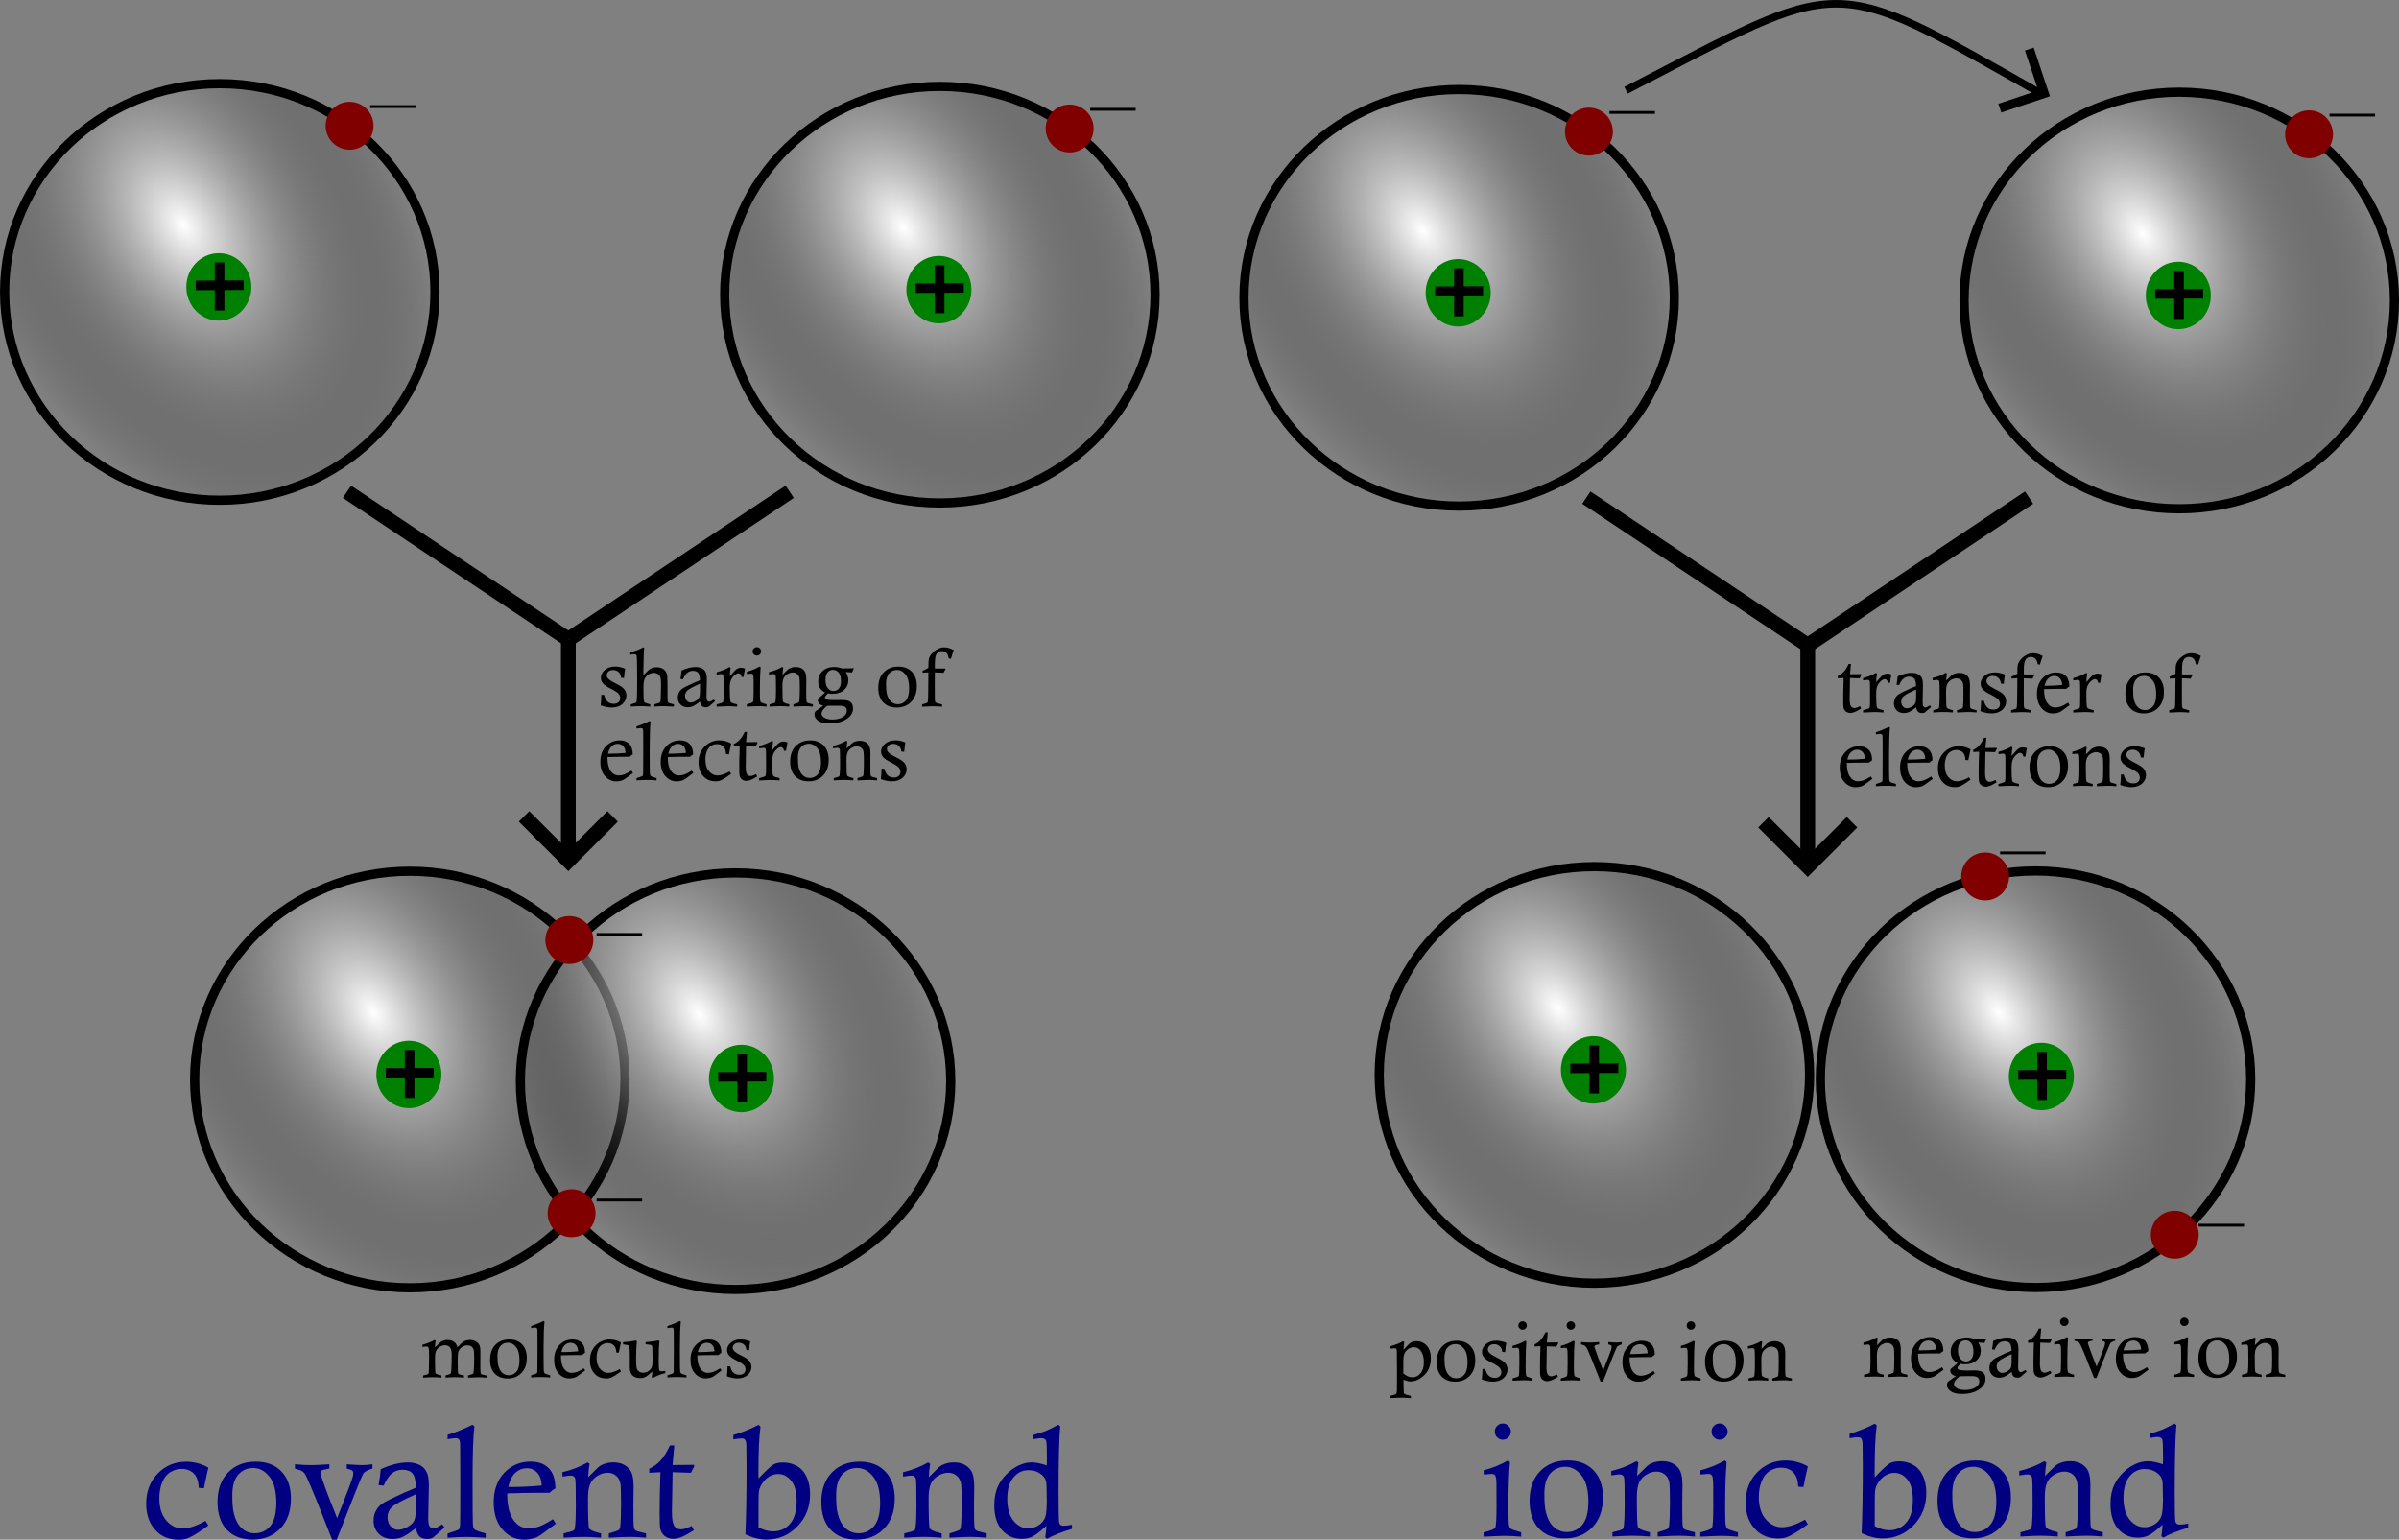 <?xml version="1.0" encoding="UTF-8" standalone="no"?>
<!-- Created with Inkscape (http://www.inkscape.org/) -->

<svg
   xmlns:dc="http://purl.org/dc/elements/1.1/"
   xmlns:cc="http://creativecommons.org/ns#"
   xmlns:rdf="http://www.w3.org/1999/02/22-rdf-syntax-ns#"
   xmlns:svg="http://www.w3.org/2000/svg"
   xmlns="http://www.w3.org/2000/svg"
   xmlns:xlink="http://www.w3.org/1999/xlink"
   xmlns:sodipodi="http://sodipodi.sourceforge.net/DTD/sodipodi-0.dtd"
   xmlns:inkscape="http://www.inkscape.org/namespaces/inkscape"
   width="43.012mm"
   height="27.608mm"
   viewBox="0 0 43.012 27.608"
   version="1.1"
   id="svg8"
   inkscape:version="0.92.3 (2405546, 2018-03-11)"
   sodipodi:docname="Bonding.svg">
  <rect x="0" y="0" width="43.012" height="27.608" fill="#808080" stroke="none"/>
  <defs
     id="defs2">
    <linearGradient
       inkscape:collect="always"
       id="linearGradient821">
      <stop
         style="stop-color:#ffffff;stop-opacity:1;"
         offset="0"
         id="stop817" />
      <stop
         style="stop-color:#000000;stop-opacity:0"
         offset="1"
         id="stop819" />
    </linearGradient>
    <radialGradient
       inkscape:collect="always"
       xlink:href="#linearGradient821"
       id="radialGradient823"
       cx="23.52"
       cy="94.776"
       fx="23.52"
       fy="94.776"
       r="3.94"
       gradientTransform="matrix(0.798,1.305,-0.827,0.505,83.23,16.863)"
       gradientUnits="userSpaceOnUse" />
    <radialGradient
       inkscape:collect="always"
       xlink:href="#linearGradient821"
       id="radialGradient823-3"
       cx="23.52"
       cy="94.776"
       fx="23.52"
       fy="94.776"
       r="3.94"
       gradientTransform="matrix(0.798,1.305,-0.827,0.505,83.23,16.863)"
       gradientUnits="userSpaceOnUse" />
    <radialGradient
       inkscape:collect="always"
       xlink:href="#linearGradient821"
       id="radialGradient823-4"
       cx="23.52"
       cy="94.776"
       fx="23.52"
       fy="94.776"
       r="3.94"
       gradientTransform="matrix(0.798,1.305,-0.827,0.505,86.546,31.994)"
       gradientUnits="userSpaceOnUse" />
    <radialGradient
       inkscape:collect="always"
       xlink:href="#linearGradient821"
       id="radialGradient823-3-3"
       cx="23.52"
       cy="94.776"
       fx="23.52"
       fy="94.776"
       r="3.94"
       gradientTransform="matrix(0.798,1.305,-0.827,0.505,92.385,32.025)"
       gradientUnits="userSpaceOnUse" />
    <radialGradient
       inkscape:collect="always"
       xlink:href="#linearGradient821"
       id="radialGradient1180"
       gradientUnits="userSpaceOnUse"
       gradientTransform="matrix(0.798,1.305,-0.827,0.505,83.23,16.863)"
       cx="23.52"
       cy="94.776"
       fx="23.52"
       fy="94.776"
       r="3.94" />
    <radialGradient
       inkscape:collect="always"
       xlink:href="#linearGradient821"
       id="radialGradient823-3-3-7"
       cx="23.52"
       cy="94.776"
       fx="23.52"
       fy="94.776"
       r="3.94"
       gradientTransform="matrix(0.798,1.305,-0.827,0.505,114.606,32.13)"
       gradientUnits="userSpaceOnUse" />
    <radialGradient
       inkscape:collect="always"
       xlink:href="#linearGradient821"
       id="radialGradient823-4-4"
       cx="23.52"
       cy="94.776"
       fx="23.52"
       fy="94.776"
       r="3.94"
       gradientTransform="matrix(0.798,1.305,-0.827,0.505,108.766,32.099)"
       gradientUnits="userSpaceOnUse" />
    <radialGradient
       inkscape:collect="always"
       xlink:href="#linearGradient821"
       id="radialGradient823-3-8"
       cx="23.52"
       cy="94.776"
       fx="23.52"
       fy="94.776"
       r="3.94"
       gradientTransform="matrix(0.798,1.305,-0.827,0.505,83.23,16.863)"
       gradientUnits="userSpaceOnUse" />
    <radialGradient
       inkscape:collect="always"
       xlink:href="#linearGradient821"
       id="radialGradient1180-5"
       gradientUnits="userSpaceOnUse"
       gradientTransform="matrix(0.798,1.305,-0.827,0.505,83.23,16.863)"
       cx="23.52"
       cy="94.776"
       fx="23.52"
       fy="94.776"
       r="3.94" />
  </defs>
  <sodipodi:namedview
     id="base"
     pagecolor="#ffffff"
     bordercolor="#666666"
     borderopacity="1.0"
     inkscape:pageopacity="0.0"
     inkscape:pageshadow="2"
     inkscape:zoom="3.9952267"
     inkscape:cx="87.717781"
     inkscape:cy="55.549631"
     inkscape:document-units="mm"
     inkscape:current-layer="layer1"
     showgrid="false"
     inkscape:window-width="1680"
     inkscape:window-height="987"
     inkscape:window-x="1672"
     inkscape:window-y="14"
     inkscape:window-maximized="1">
    <inkscape:grid
       type="xygrid"
       id="grid833"
       originx="-20.237"
       originy="-177.002" />
  </sodipodi:namedview>
  <g
     inkscape:label="Layer 1"
     inkscape:groupmode="layer"
     id="layer1"
     transform="translate(-20.237,-92.39)">
    <g
       id="g871"
       transform="translate(-0.092,1.01)">
      <ellipse
         ry="3.735"
         rx="3.858"
         cy="96.615"
         cx="24.27"
         id="path815"
         style="opacity:1;fill:url(#radialGradient1180);fill-opacity:1;fill-rule:nonzero;stroke:#000000;stroke-width:0.165;stroke-miterlimit:4;stroke-dasharray:none;stroke-dashoffset:0;stroke-opacity:1;paint-order:markers fill stroke" />
      <circle
         r="0.347"
         cy="93.635"
         cx="26.597"
         id="path829"
         style="opacity:1;fill:#800000;fill-opacity:1;fill-rule:nonzero;stroke:#800000;stroke-width:0.165;stroke-miterlimit:4;stroke-dasharray:none;stroke-dashoffset:0;stroke-opacity:1;paint-order:markers fill stroke" />
      <path
         inkscape:connector-curvature="0"
         id="path835"
         d="m 26.965,93.291 h 0.816"
         style="fill:none;stroke:#000000;stroke-width:0.051;stroke-linecap:butt;stroke-linejoin:miter;stroke-miterlimit:4;stroke-dasharray:none;stroke-opacity:1" />
      <g
         transform="translate(-0.058,-0.029)"
         id="g861">
        <ellipse
           style="opacity:1;fill:#008000;fill-opacity:1;fill-rule:nonzero;stroke:#008000;stroke-width:0.065;stroke-miterlimit:4;stroke-dasharray:none;stroke-dashoffset:0;stroke-opacity:1;paint-order:markers fill stroke"
           id="path837"
           cx="24.311"
           cy="96.554"
           rx="0.551"
           ry="0.572" />
      </g>
      <g
         transform="translate(-11.453,6.553)"
         id="g858">
        <path
           style="fill:none;stroke:#000000;stroke-width:0.172px;stroke-linecap:butt;stroke-linejoin:miter;stroke-opacity:1"
           d="m 35.719,89.533 v 0.861"
           id="path839"
           inkscape:connector-curvature="0" />
        <path
           style="fill:none;stroke:#000000;stroke-width:0.172px;stroke-linecap:butt;stroke-linejoin:miter;stroke-opacity:1"
           d="m 36.152,89.941 -0.861,0.004"
           id="path839-0"
           inkscape:connector-curvature="0" />
      </g>
    </g>
    <g
       transform="translate(12.818,1.059)"
       id="g871-4">
      <ellipse
         ry="3.735"
         rx="3.858"
         cy="96.615"
         cx="24.27"
         id="path815-6"
         style="opacity:1;fill:url(#radialGradient823-3);fill-opacity:1;fill-rule:nonzero;stroke:#000000;stroke-width:0.165;stroke-miterlimit:4;stroke-dasharray:none;stroke-dashoffset:0;stroke-opacity:1;paint-order:markers fill stroke" />
      <circle
         r="0.347"
         cy="93.635"
         cx="26.597"
         id="path829-5"
         style="opacity:1;fill:#800000;fill-opacity:1;fill-rule:nonzero;stroke:#800000;stroke-width:0.165;stroke-miterlimit:4;stroke-dasharray:none;stroke-dashoffset:0;stroke-opacity:1;paint-order:markers fill stroke" />
      <path
         inkscape:connector-curvature="0"
         id="path835-0"
         d="m 26.965,93.291 h 0.816"
         style="fill:none;stroke:#000000;stroke-width:0.051;stroke-linecap:butt;stroke-linejoin:miter;stroke-miterlimit:4;stroke-dasharray:none;stroke-opacity:1" />
      <g
         transform="translate(-0.058,-0.029)"
         id="g861-0">
        <ellipse
           style="opacity:1;fill:#008000;fill-opacity:1;fill-rule:nonzero;stroke:#008000;stroke-width:0.065;stroke-miterlimit:4;stroke-dasharray:none;stroke-dashoffset:0;stroke-opacity:1;paint-order:markers fill stroke"
           id="path837-7"
           cx="24.311"
           cy="96.554"
           rx="0.551"
           ry="0.572" />
      </g>
      <g
         transform="translate(-11.453,6.553)"
         id="g858-3">
        <path
           style="fill:none;stroke:#000000;stroke-width:0.172px;stroke-linecap:butt;stroke-linejoin:miter;stroke-opacity:1"
           d="m 35.719,89.533 v 0.861"
           id="path839-2"
           inkscape:connector-curvature="0" />
        <path
           style="fill:none;stroke:#000000;stroke-width:0.172px;stroke-linecap:butt;stroke-linejoin:miter;stroke-opacity:1"
           d="m 36.152,89.941 -0.861,0.004"
           id="path839-0-3"
           inkscape:connector-curvature="0" />
      </g>
    </g>
    <path
       style="fill:none;stroke:#000000;stroke-width:0.265px;stroke-linecap:butt;stroke-linejoin:miter;stroke-opacity:1"
       d="m 26.458,101.208 3.969,2.646"
       id="path921"
       inkscape:connector-curvature="0" />
    <path
       style="fill:none;stroke:#000000;stroke-width:0.265px;stroke-linecap:butt;stroke-linejoin:miter;stroke-opacity:1"
       d="m 34.396,101.208 -3.969,2.646"
       id="path923"
       inkscape:connector-curvature="0" />
    <path
       style="fill:none;stroke:#000000;stroke-width:0.265px;stroke-linecap:butt;stroke-linejoin:miter;stroke-opacity:1"
       d="m 30.427,103.854 v 3.969"
       id="path925"
       inkscape:connector-curvature="0" />
    <path
       style="fill:none;stroke:#000000;stroke-width:0.265px;stroke-linecap:butt;stroke-linejoin:miter;stroke-opacity:1"
       d="m 31.221,107.029 -0.794,0.794 -0.794,-0.794"
       id="path927"
       inkscape:connector-curvature="0" />
    <ellipse
       style="opacity:1;fill:url(#radialGradient823-4);fill-opacity:1;fill-rule:nonzero;stroke:#000000;stroke-width:0.165;stroke-miterlimit:4;stroke-dasharray:none;stroke-dashoffset:0;stroke-opacity:1;paint-order:markers fill stroke"
       id="path815-5"
       cx="27.585"
       cy="111.747"
       rx="3.858"
       ry="3.735" />
    <g
       id="g861-6"
       transform="translate(3.257,15.102)">
      <ellipse
         ry="0.572"
         rx="0.551"
         cy="96.554"
         cx="24.311"
         id="path837-2"
         style="opacity:1;fill:#008000;fill-opacity:1;fill-rule:nonzero;stroke:#008000;stroke-width:0.065;stroke-miterlimit:4;stroke-dasharray:none;stroke-dashoffset:0;stroke-opacity:1;paint-order:markers fill stroke" />
    </g>
    <g
       id="g858-0"
       transform="translate(-8.138,21.684)">
      <path
         inkscape:connector-curvature="0"
         id="path839-8"
         d="m 35.719,89.533 v 0.861"
         style="fill:none;stroke:#000000;stroke-width:0.172px;stroke-linecap:butt;stroke-linejoin:miter;stroke-opacity:1" />
      <path
         inkscape:connector-curvature="0"
         id="path839-0-0"
         d="m 36.152,89.941 -0.861,0.004"
         style="fill:none;stroke:#000000;stroke-width:0.172px;stroke-linecap:butt;stroke-linejoin:miter;stroke-opacity:1" />
    </g>
    <ellipse
       style="opacity:1;fill:url(#radialGradient823-3-3);fill-opacity:1;fill-rule:nonzero;stroke:#000000;stroke-width:0.165;stroke-miterlimit:4;stroke-dasharray:none;stroke-dashoffset:0;stroke-opacity:1;paint-order:markers fill stroke"
       id="path815-6-7"
       cx="33.425"
       cy="111.777"
       rx="3.858"
       ry="3.735" />
    <circle
       style="opacity:1;fill:#800000;fill-opacity:1;fill-rule:nonzero;stroke:#800000;stroke-width:0.165;stroke-miterlimit:4;stroke-dasharray:none;stroke-dashoffset:0;stroke-opacity:1;paint-order:markers fill stroke"
       id="path829-5-7"
       cx="30.485"
       cy="114.145"
       r="0.347" />
    <path
       style="fill:none;stroke:#000000;stroke-width:0.051;stroke-linecap:butt;stroke-linejoin:miter;stroke-miterlimit:4;stroke-dasharray:none;stroke-opacity:1"
       d="M 30.934,109.146 H 31.75"
       id="path835-0-6"
       inkscape:connector-curvature="0" />
    <g
       id="g861-0-7"
       transform="translate(9.22,15.174)">
      <ellipse
         ry="0.572"
         rx="0.551"
         cy="96.554"
         cx="24.311"
         id="path837-7-4"
         style="opacity:1;fill:#008000;fill-opacity:1;fill-rule:nonzero;stroke:#008000;stroke-width:0.065;stroke-miterlimit:4;stroke-dasharray:none;stroke-dashoffset:0;stroke-opacity:1;paint-order:markers fill stroke" />
    </g>
    <g
       id="g858-3-6"
       transform="translate(-2.176,21.755)">
      <path
         inkscape:connector-curvature="0"
         id="path839-2-5"
         d="m 35.719,89.533 v 0.861"
         style="fill:none;stroke:#000000;stroke-width:0.172px;stroke-linecap:butt;stroke-linejoin:miter;stroke-opacity:1" />
      <path
         inkscape:connector-curvature="0"
         id="path839-0-3-3"
         d="m 36.152,89.941 -0.861,0.004"
         style="fill:none;stroke:#000000;stroke-width:0.172px;stroke-linecap:butt;stroke-linejoin:miter;stroke-opacity:1" />
    </g>
    <circle
       style="opacity:1;fill:#800000;fill-opacity:1;fill-rule:nonzero;stroke:#800000;stroke-width:0.165;stroke-miterlimit:4;stroke-dasharray:none;stroke-dashoffset:0;stroke-opacity:1;paint-order:markers fill stroke"
       id="path829-5-7-8"
       cx="30.445"
       cy="109.246"
       r="0.347" />
    <path
       style="fill:none;stroke:#000000;stroke-width:0.051;stroke-linecap:butt;stroke-linejoin:miter;stroke-miterlimit:4;stroke-dasharray:none;stroke-opacity:1"
       d="M 30.934,113.908 H 31.75"
       id="path835-0-6-3"
       inkscape:connector-curvature="0" />
    <g
       aria-label="molecules"
       style="font-style:normal;font-variant:normal;font-weight:normal;font-stretch:normal;font-size:7.056px;line-height:1.25;font-family:'Calisto MT';-inkscape-font-specification:'Calisto MT';letter-spacing:0px;word-spacing:0px;fill:#000000;fill-opacity:1;stroke:none;stroke-width:0.265"
       id="text1088">
      <path
         d="m 27.811,116.542 v -0.039 q 0.128,-0.035 0.219,-0.087 l 0.017,0.015 q -0.01,0.055 -0.012,0.119 l 0.1,-0.092 q 0.019,-0.017 0.045,-0.027 0.037,-0.014 0.079,-0.014 0.076,0 0.127,0.041 0.037,0.03 0.052,0.092 0.076,-0.085 0.112,-0.105 0.052,-0.028 0.115,-0.028 0.052,0 0.094,0.022 0.043,0.021 0.061,0.05 0.019,0.028 0.025,0.061 0.005,0.032 0.005,0.105 l -0.001,0.189 q 0,0.141 0.005,0.165 0.003,0.015 0.014,0.023 0.011,0.007 0.092,0.023 v 0.039 q -0.087,-0.008 -0.147,-0.008 -0.053,0 -0.185,0.008 v -0.039 q 0.013,-0.004 0.02,-0.006 0.062,-0.018 0.071,-0.028 0.01,-0.01 0.013,-0.058 0.007,-0.096 0.007,-0.218 0,-0.117 -0.01,-0.153 -0.01,-0.036 -0.039,-0.057 -0.03,-0.021 -0.072,-0.021 -0.059,0 -0.106,0.036 -0.046,0.035 -0.061,0.091 -0.008,0.03 -0.008,0.186 0,0.178 0.011,0.195 0.011,0.017 0.101,0.032 v 0.039 q -0.09,-0.008 -0.163,-0.008 -0.076,0 -0.167,0.008 v -0.039 l 0.018,-0.005 q 0.065,-0.017 0.073,-0.03 0.015,-0.023 0.016,-0.129 l 0.004,-0.204 q 0,-0.099 -0.032,-0.136 -0.032,-0.038 -0.09,-0.038 -0.049,0 -0.094,0.029 -0.045,0.029 -0.067,0.078 -0.017,0.037 -0.017,0.127 l 0.001,0.12 q 0,0.134 0.01,0.15 0.01,0.015 0.082,0.032 0.008,10e-4 0.023,0.006 v 0.039 q -0.083,-0.008 -0.149,-0.008 -0.061,0 -0.18,0.008 v -0.039 q 0.081,-0.017 0.092,-0.028 0.012,-0.016 0.012,-0.102 v -0.019 l 0.003,-0.202 q 0,-0.132 -0.011,-0.15 -0.01,-0.019 -0.037,-0.019 -0.021,0 -0.07,0.008 z"
         style="font-size:1.411px;line-height:1.25;stroke-width:0.265"
         id="path1090"
         inkscape:connector-curvature="0" />
      <path
         d="m 29.025,116.769 q 0,-0.167 0.094,-0.264 0.094,-0.097 0.248,-0.097 0.145,0 0.23,0.087 0.085,0.087 0.085,0.245 0,0.17 -0.096,0.269 -0.095,0.099 -0.247,0.099 -0.147,0 -0.232,-0.088 -0.084,-0.088 -0.084,-0.25 z m 0.132,-0.06 q 0,0.113 0.014,0.167 0.023,0.087 0.072,0.131 0.05,0.043 0.115,0.043 0.085,0 0.139,-0.064 0.054,-0.065 0.054,-0.207 0,-0.16 -0.062,-0.236 -0.061,-0.077 -0.145,-0.077 -0.083,0 -0.136,0.061 -0.052,0.06 -0.052,0.183 z"
         style="font-size:1.411px;line-height:1.25;stroke-width:0.265"
         id="path1092"
         inkscape:connector-curvature="0" />
      <path
         d="m 29.759,116.206 v -0.038 q 0.123,-0.039 0.222,-0.09 l 0.019,0.012 q -0.017,0.13 -0.017,0.482 0,0.356 0.003,0.393 0.003,0.037 0.015,0.05 0.013,0.012 0.1,0.036 v 0.039 q -0.111,-0.008 -0.172,-0.008 -0.065,0 -0.169,0.008 v -0.039 q 0.094,-0.029 0.102,-0.037 0.008,-0.008 0.01,-0.04 0.002,-0.042 0.002,-0.38 l -0.001,-0.327 v -0.01 q 0,-0.038 -0.01,-0.05 -0.01,-0.012 -0.032,-0.012 -0.019,0 -0.07,0.009 z"
         style="font-size:1.411px;line-height:1.25;stroke-width:0.265"
         id="path1094"
         inkscape:connector-curvature="0" />
      <path
         d="m 30.703,116.924 0.026,0.041 -0.137,0.101 q -0.028,0.019 -0.059,0.028 -0.044,0.013 -0.09,0.013 -0.112,0 -0.192,-0.09 -0.079,-0.09 -0.079,-0.244 0,-0.165 0.095,-0.265 0.096,-0.1 0.234,-0.1 0.107,0 0.165,0.059 0.059,0.059 0.06,0.18 -0.029,0.017 -0.053,0.041 -0.049,-6.9e-4 -0.061,-6.9e-4 -0.183,0 -0.318,0.006 -6.89e-4,0.154 0.052,0.234 0.053,0.08 0.142,0.08 0.045,0 0.094,-0.017 0.049,-0.018 0.122,-0.065 z m -0.101,-0.302 q -0.004,-0.068 -0.03,-0.103 -0.039,-0.052 -0.104,-0.052 -0.057,0 -0.101,0.039 -0.044,0.039 -0.065,0.128 0.025,6.9e-4 0.039,6.9e-4 0.113,0 0.262,-0.013 z"
         style="font-size:1.411px;line-height:1.25;stroke-width:0.265"
         id="path1096"
         inkscape:connector-curvature="0" />
      <path
         d="m 31.333,116.646 -0.046,-0.003 q -0.003,-0.087 -0.044,-0.128 -0.041,-0.042 -0.112,-0.042 -0.051,0 -0.098,0.028 -0.047,0.028 -0.074,0.091 -0.026,0.063 -0.026,0.143 0,0.128 0.062,0.201 0.063,0.072 0.145,0.072 0.086,0 0.207,-0.068 l 0.025,0.041 q -0.108,0.08 -0.18,0.112 -0.034,0.015 -0.084,0.015 -0.121,0 -0.195,-0.07 -0.099,-0.093 -0.099,-0.252 0,-0.165 0.103,-0.271 0.103,-0.106 0.255,-0.106 0.103,0 0.199,0.053 -0.005,0.023 -0.014,0.061 -0.012,0.049 -0.026,0.125 z"
         style="font-size:1.411px;line-height:1.25;stroke-width:0.265"
         id="path1098"
         inkscape:connector-curvature="0" />
      <path
         d="m 31.408,116.496 v -0.039 q 0.125,-0.007 0.231,-0.03 l 0.017,0.013 q -0.014,0.119 -0.014,0.289 0,0.148 0.009,0.189 0.01,0.041 0.041,0.064 0.031,0.023 0.074,0.023 0.05,0 0.093,-0.027 0.044,-0.027 0.061,-0.068 0.017,-0.041 0.017,-0.127 0,-0.01 -0.004,-0.232 -0.003,-0.03 -0.018,-0.04 -0.014,-0.01 -0.078,-0.014 l -0.025,-0.002 v -0.039 q 0.147,-0.011 0.23,-0.03 l 0.018,0.013 q -0.006,0.057 -0.01,0.143 -0.003,0.085 -0.003,0.2 0,0.144 0.008,0.171 0.008,0.027 0.039,0.027 0.018,0 0.072,-0.008 v 0.039 q -0.071,0.019 -0.12,0.038 -0.048,0.019 -0.103,0.051 l -0.021,-0.015 q 0.009,-0.051 0.01,-0.102 -0.081,0.076 -0.122,0.097 -0.041,0.021 -0.091,0.021 -0.095,0 -0.142,-0.047 -0.048,-0.046 -0.048,-0.141 v -0.241 q -6.89e-4,-0.129 -0.015,-0.148 -0.014,-0.019 -0.084,-0.024 -0.008,-6.9e-4 -0.024,-0.003 z"
         style="font-size:1.411px;line-height:1.25;stroke-width:0.265"
         id="path1100"
         inkscape:connector-curvature="0" />
      <path
         d="m 32.203,116.206 v -0.038 q 0.123,-0.039 0.222,-0.09 l 0.019,0.012 q -0.017,0.13 -0.017,0.482 0,0.356 0.003,0.393 0.003,0.037 0.015,0.05 0.013,0.012 0.1,0.036 v 0.039 q -0.111,-0.008 -0.172,-0.008 -0.065,0 -0.169,0.008 v -0.039 q 0.094,-0.029 0.102,-0.037 0.008,-0.008 0.01,-0.04 0.002,-0.042 0.002,-0.38 l -0.001,-0.327 v -0.01 q 0,-0.038 -0.01,-0.05 -0.01,-0.012 -0.032,-0.012 -0.019,0 -0.07,0.009 z"
         style="font-size:1.411px;line-height:1.25;stroke-width:0.265"
         id="path1102"
         inkscape:connector-curvature="0" />
      <path
         d="m 33.148,116.924 0.026,0.041 -0.137,0.101 q -0.028,0.019 -0.059,0.028 -0.044,0.013 -0.09,0.013 -0.112,0 -0.192,-0.09 -0.079,-0.09 -0.079,-0.244 0,-0.165 0.095,-0.265 0.096,-0.1 0.234,-0.1 0.107,0 0.165,0.059 0.059,0.059 0.06,0.18 -0.029,0.017 -0.053,0.041 -0.049,-6.9e-4 -0.061,-6.9e-4 -0.183,0 -0.318,0.006 -6.89e-4,0.154 0.052,0.234 0.053,0.08 0.142,0.08 0.045,0 0.094,-0.017 0.049,-0.018 0.122,-0.065 z m -0.101,-0.302 q -0.004,-0.068 -0.03,-0.103 -0.039,-0.052 -0.104,-0.052 -0.057,0 -0.101,0.039 -0.044,0.039 -0.065,0.128 0.025,6.9e-4 0.039,6.9e-4 0.113,0 0.262,-0.013 z"
         style="font-size:1.411px;line-height:1.25;stroke-width:0.265"
         id="path1104"
         inkscape:connector-curvature="0" />
      <path
         d="m 33.668,116.602 -0.048,-0.004 q -0.005,-0.061 -0.043,-0.096 -0.038,-0.035 -0.095,-0.035 -0.05,0 -0.079,0.027 -0.029,0.026 -0.029,0.061 0,0.03 0.023,0.057 0.032,0.036 0.136,0.087 0.105,0.052 0.141,0.097 0.036,0.046 0.036,0.105 0,0.084 -0.068,0.145 -0.068,0.061 -0.185,0.061 -0.085,0 -0.187,-0.038 0.011,-0.097 0.011,-0.178 h 0.048 q 0.02,0.081 0.061,0.116 0.041,0.035 0.101,0.035 0.054,0 0.083,-0.027 0.03,-0.028 0.03,-0.07 0,-0.041 -0.029,-0.075 -0.03,-0.034 -0.132,-0.085 -0.102,-0.051 -0.136,-0.092 -0.034,-0.041 -0.034,-0.094 0,-0.074 0.067,-0.133 0.068,-0.059 0.179,-0.059 0.078,0 0.168,0.036 -0.01,0.056 -0.019,0.158 z"
         style="font-size:1.411px;line-height:1.25;stroke-width:0.265"
         id="path1106"
         inkscape:connector-curvature="0" />
    </g>
    <g
       transform="translate(-0.173,2.643)"
       aria-label="molecules"
       style="font-style:normal;font-variant:normal;font-weight:normal;font-stretch:normal;font-size:7.056px;line-height:1.25;font-family:'Calisto MT';-inkscape-font-specification:'Calisto MT';letter-spacing:0px;word-spacing:0px;fill:#000000;fill-opacity:1;stroke:none;stroke-width:0.265"
       id="text1088-7">
      <g
         aria-label="covalent bond"
         style="font-style:normal;font-variant:normal;font-weight:normal;font-stretch:normal;font-size:7.056px;line-height:1.25;font-family:'Calisto MT';-inkscape-font-specification:'Calisto MT';letter-spacing:0px;word-spacing:0px;fill:#000000;fill-opacity:1;stroke:none;stroke-width:0.07"
         id="text1153">
        <path
           d="m 24.065,116.433 -0.092,-0.007 q -0.005,-0.174 -0.088,-0.256 -0.081,-0.084 -0.223,-0.084 -0.102,0 -0.196,0.057 -0.094,0.055 -0.147,0.182 -0.052,0.125 -0.052,0.285 0,0.256 0.124,0.401 0.125,0.143 0.289,0.143 0.172,0 0.415,-0.136 l 0.051,0.083 q -0.216,0.16 -0.36,0.225 -0.069,0.03 -0.168,0.03 -0.241,0 -0.39,-0.141 -0.197,-0.186 -0.197,-0.504 0,-0.329 0.207,-0.542 0.207,-0.212 0.51,-0.212 0.207,0 0.398,0.106 -0.01,0.047 -0.028,0.121 -0.023,0.098 -0.052,0.249 z"
           style="font-size:2.822px;fill:#000080;stroke-width:0.07"
           id="path1155"
           inkscape:connector-curvature="0" />
        <path
           d="m 24.31,116.678 q 0,-0.333 0.189,-0.528 0.189,-0.194 0.496,-0.194 0.291,0 0.46,0.175 0.171,0.175 0.171,0.489 0,0.339 -0.192,0.537 -0.19,0.197 -0.493,0.197 -0.294,0 -0.463,-0.176 -0.168,-0.176 -0.168,-0.5 z m 0.265,-0.12 q 0,0.226 0.029,0.333 0.045,0.174 0.143,0.262 0.099,0.087 0.23,0.087 0.169,0 0.278,-0.128 0.109,-0.13 0.109,-0.415 0,-0.32 -0.124,-0.473 -0.123,-0.154 -0.289,-0.154 -0.165,0 -0.271,0.121 -0.105,0.12 -0.105,0.367 z"
           style="font-size:2.822px;fill:#000080;stroke-width:0.07"
           id="path1157"
           inkscape:connector-curvature="0" />
        <path
           d="m 25.698,116.08 v -0.077 q 0.169,0.015 0.289,0.015 0.112,0 0.328,-0.015 v 0.077 q -0.021,0.004 -0.032,0.006 -0.09,0.015 -0.109,0.032 -0.019,0.017 -0.019,0.04 v 0.014 q 0.003,0.012 0.019,0.059 0.079,0.23 0.116,0.324 l 0.164,0.415 q 0.045,-0.11 0.185,-0.474 0.087,-0.226 0.095,-0.265 0.01,-0.04 0.01,-0.069 0,-0.025 -0.012,-0.039 -0.018,-0.019 -0.066,-0.032 -0.014,-0.004 -0.039,-0.011 v -0.077 l 0.054,0.004 q 0.154,0.011 0.226,0.011 0.069,0 0.181,-0.015 v 0.077 q -0.134,0.04 -0.167,0.094 -0.044,0.073 -0.474,1.181 h -0.083 q -0.349,-0.896 -0.455,-1.119 -0.036,-0.076 -0.072,-0.103 -0.026,-0.021 -0.139,-0.052 z"
           style="font-size:2.822px;fill:#000080;stroke-width:0.07"
           id="path1159"
           inkscape:connector-curvature="0" />
        <path
           d="m 27.287,116.386 -0.09,-0.01 q 0.028,-0.143 0.039,-0.285 0.269,-0.121 0.485,-0.121 0.094,0 0.169,0.028 0.076,0.026 0.12,0.074 0.044,0.047 0.066,0.113 0.023,0.066 0.023,0.211 l -0.012,0.569 q 0,0.116 0.026,0.152 0.026,0.036 0.068,0.036 0.05,0 0.156,-0.074 l 0.043,0.057 q -0.194,0.174 -0.212,0.185 -0.039,0.022 -0.096,0.022 -0.09,0 -0.139,-0.044 -0.048,-0.045 -0.065,-0.152 -0.165,0.128 -0.245,0.161 -0.08,0.035 -0.174,0.035 -0.153,0 -0.247,-0.092 -0.094,-0.094 -0.094,-0.238 0,-0.088 0.033,-0.158 0.033,-0.072 0.095,-0.125 0.048,-0.04 0.163,-0.097 0.269,-0.131 0.469,-0.211 -0.007,-0.194 -0.065,-0.258 -0.058,-0.063 -0.178,-0.063 -0.113,0 -0.194,0.07 -0.08,0.069 -0.143,0.218 z m 0.58,0.153 q -0.36,0.161 -0.435,0.236 -0.074,0.073 -0.074,0.176 0,0.103 0.057,0.165 0.057,0.062 0.132,0.062 0.079,0 0.169,-0.051 0.092,-0.052 0.121,-0.117 0.03,-0.065 0.03,-0.236 z"
           style="font-size:2.822px;fill:#000080;stroke-width:0.07"
           id="path1161"
           inkscape:connector-curvature="0" />
        <path
           d="m 28.435,115.552 v -0.076 q 0.245,-0.079 0.444,-0.181 l 0.037,0.025 q -0.033,0.259 -0.033,0.963 0,0.711 0.005,0.787 0.005,0.074 0.03,0.101 0.026,0.025 0.2,0.073 v 0.077 q -0.222,-0.015 -0.345,-0.015 -0.131,0 -0.339,0.015 v -0.077 q 0.187,-0.058 0.204,-0.074 0.017,-0.017 0.021,-0.08 0.004,-0.084 0.004,-0.759 l -0.003,-0.655 v -0.019 q 0,-0.076 -0.021,-0.099 -0.021,-0.023 -0.065,-0.023 -0.037,0 -0.141,0.018 z"
           style="font-size:2.822px;fill:#000080;stroke-width:0.07"
           id="path1163"
           inkscape:connector-curvature="0" />
        <path
           d="m 30.324,116.988 0.052,0.081 -0.274,0.203 q -0.057,0.039 -0.117,0.057 -0.088,0.026 -0.181,0.026 -0.225,0 -0.384,-0.181 -0.158,-0.181 -0.158,-0.488 0,-0.331 0.19,-0.531 0.192,-0.2 0.467,-0.2 0.214,0 0.329,0.119 0.117,0.117 0.12,0.36 -0.058,0.033 -0.106,0.081 -0.098,-0.001 -0.123,-0.001 -0.365,0 -0.635,0.011 -0.001,0.309 0.105,0.467 0.106,0.16 0.284,0.16 0.09,0 0.187,-0.035 0.098,-0.036 0.244,-0.13 z m -0.201,-0.604 q -0.008,-0.136 -0.061,-0.207 -0.077,-0.103 -0.208,-0.103 -0.113,0 -0.201,0.079 -0.088,0.077 -0.131,0.256 0.051,0.001 0.077,0.001 0.226,0 0.524,-0.026 z"
           style="font-size:2.822px;fill:#000080;stroke-width:0.07"
           id="path1165"
           inkscape:connector-curvature="0" />
        <path
           d="m 30.494,116.225 v -0.08 q 0.248,-0.058 0.449,-0.175 l 0.037,0.023 q -0.019,0.117 -0.023,0.241 l 0.175,-0.174 q 0.044,-0.039 0.103,-0.061 0.081,-0.03 0.169,-0.03 0.197,0 0.298,0.131 0.068,0.087 0.068,0.299 l -0.004,0.333 q 0,0.335 0.008,0.395 0.007,0.041 0.026,0.058 0.019,0.017 0.131,0.043 0.021,0.006 0.062,0.015 v 0.077 q -0.163,-0.015 -0.289,-0.015 -0.11,0 -0.378,0.015 v -0.077 q 0.16,-0.047 0.179,-0.063 0.021,-0.017 0.025,-0.054 0.015,-0.136 0.015,-0.418 0,-0.3 -0.012,-0.362 -0.019,-0.091 -0.081,-0.141 -0.062,-0.05 -0.149,-0.05 -0.091,0 -0.179,0.054 -0.088,0.052 -0.131,0.142 -0.041,0.09 -0.041,0.265 0,0.496 0.021,0.537 0.021,0.04 0.161,0.076 0.018,0.004 0.052,0.014 v 0.077 q -0.185,-0.015 -0.31,-0.015 -0.121,0 -0.361,0.015 v -0.077 q 0.163,-0.039 0.185,-0.057 0.014,-0.011 0.019,-0.058 0.015,-0.131 0.015,-0.357 0,-0.467 -0.01,-0.507 -0.015,-0.058 -0.081,-0.058 -0.03,0 -0.095,0.01 -0.018,0.003 -0.054,0.007 z"
           style="font-size:2.822px;fill:#000080;stroke-width:0.07"
           id="path1167"
           inkscape:connector-curvature="0" />
        <path
           d="m 32.42,115.666 h 0.08 l -0.032,0.351 0.382,-0.004 0.011,0.022 q -0.034,0.057 -0.063,0.121 -0.163,-0.008 -0.329,-0.011 l -0.012,0.708 v 0.008 q 0,0.164 0.036,0.237 0.037,0.072 0.125,0.072 0.073,0 0.193,-0.062 l 0.04,0.079 q -0.15,0.094 -0.229,0.123 -0.079,0.03 -0.136,0.03 -0.091,0 -0.154,-0.047 -0.063,-0.048 -0.084,-0.132 -0.012,-0.047 -0.012,-0.287 0,-0.256 0.015,-0.729 -0.096,0.003 -0.2,0.011 v -0.074 q 0.116,-0.052 0.2,-0.143 0.085,-0.091 0.171,-0.273 z"
           style="font-size:2.822px;fill:#000080;stroke-width:0.07"
           id="path1169"
           inkscape:connector-curvature="0" />
        <path
           d="m 33.558,115.556 v -0.077 q 0.269,-0.083 0.451,-0.183 l 0.036,0.032 q -0.037,0.271 -0.037,0.813 l 0.001,0.117 q 0.207,-0.216 0.269,-0.251 0.062,-0.036 0.174,-0.036 0.131,0 0.245,0.063 0.114,0.063 0.175,0.196 0.062,0.132 0.062,0.31 0,0.345 -0.23,0.58 -0.23,0.234 -0.554,0.234 -0.179,0 -0.376,-0.095 0.021,-0.47 0.021,-1.224 l -0.003,-0.28 v -0.063 q 0,-0.095 -0.021,-0.124 -0.021,-0.029 -0.061,-0.029 -0.043,0 -0.152,0.017 z m 0.451,1.576 q 0.13,0.074 0.262,0.074 0.186,0 0.303,-0.135 0.119,-0.136 0.119,-0.412 0,-0.241 -0.098,-0.361 -0.096,-0.12 -0.233,-0.12 -0.084,0 -0.158,0.044 -0.074,0.044 -0.125,0.119 -0.05,0.074 -0.062,0.145 -0.007,0.041 -0.007,0.216 z"
           style="font-size:2.822px;fill:#000080;stroke-width:0.07"
           id="path1171"
           inkscape:connector-curvature="0" />
        <path
           d="m 35.136,116.678 q 0,-0.333 0.189,-0.528 0.189,-0.194 0.496,-0.194 0.291,0 0.46,0.175 0.171,0.175 0.171,0.489 0,0.339 -0.192,0.537 -0.19,0.197 -0.493,0.197 -0.294,0 -0.463,-0.176 -0.168,-0.176 -0.168,-0.5 z m 0.265,-0.12 q 0,0.226 0.029,0.333 0.045,0.174 0.143,0.262 0.099,0.087 0.23,0.087 0.169,0 0.278,-0.128 0.109,-0.13 0.109,-0.415 0,-0.32 -0.124,-0.473 -0.123,-0.154 -0.289,-0.154 -0.165,0 -0.271,0.121 -0.105,0.12 -0.105,0.367 z"
           style="font-size:2.822px;fill:#000080;stroke-width:0.07"
           id="path1173"
           inkscape:connector-curvature="0" />
        <path
           d="m 36.601,116.225 v -0.08 q 0.248,-0.058 0.449,-0.175 l 0.037,0.023 q -0.019,0.117 -0.023,0.241 l 0.175,-0.174 q 0.044,-0.039 0.103,-0.061 0.081,-0.03 0.169,-0.03 0.197,0 0.298,0.131 0.068,0.087 0.068,0.299 l -0.004,0.333 q 0,0.335 0.008,0.395 0.007,0.041 0.026,0.058 0.019,0.017 0.131,0.043 0.021,0.006 0.062,0.015 v 0.077 q -0.163,-0.015 -0.289,-0.015 -0.11,0 -0.378,0.015 v -0.077 q 0.16,-0.047 0.179,-0.063 0.021,-0.017 0.025,-0.054 0.015,-0.136 0.015,-0.418 0,-0.3 -0.012,-0.362 -0.019,-0.091 -0.081,-0.141 -0.062,-0.05 -0.149,-0.05 -0.091,0 -0.179,0.054 -0.088,0.052 -0.131,0.142 -0.041,0.09 -0.041,0.265 0,0.496 0.021,0.537 0.021,0.04 0.161,0.076 0.018,0.004 0.052,0.014 v 0.077 q -0.185,-0.015 -0.31,-0.015 -0.121,0 -0.361,0.015 v -0.077 q 0.163,-0.039 0.185,-0.057 0.014,-0.011 0.019,-0.058 0.015,-0.131 0.015,-0.357 0,-0.467 -0.01,-0.507 -0.015,-0.058 -0.081,-0.058 -0.03,0 -0.095,0.01 -0.018,0.003 -0.054,0.007 z"
           style="font-size:2.822px;fill:#000080;stroke-width:0.07"
           id="path1175"
           inkscape:connector-curvature="0" />
        <path
           d="m 38.94,115.552 v -0.076 q 0.149,-0.043 0.216,-0.069 0.068,-0.028 0.229,-0.112 l 0.034,0.028 q -0.03,0.32 -0.03,1.191 0,0.482 0.012,0.537 0.012,0.055 0.083,0.055 0.041,0 0.146,-0.018 v 0.074 q -0.288,0.085 -0.446,0.178 l -0.034,-0.026 q 0.017,-0.103 0.021,-0.207 -0.172,0.156 -0.254,0.194 -0.08,0.039 -0.192,0.039 -0.211,0 -0.35,-0.157 -0.138,-0.158 -0.138,-0.448 0,-0.198 0.068,-0.342 0.051,-0.11 0.147,-0.208 0.096,-0.099 0.215,-0.157 0.12,-0.059 0.24,-0.059 0.055,0 0.123,0.014 0.068,0.014 0.147,0.041 0.003,-0.069 0.003,-0.08 0,-0.324 -0.012,-0.358 -0.017,-0.051 -0.091,-0.051 -0.025,0 -0.088,0.01 -0.017,0.003 -0.048,0.007 z m 0.237,1.068 q 0,-0.271 -0.012,-0.314 -0.023,-0.083 -0.109,-0.139 -0.084,-0.058 -0.209,-0.058 -0.157,0 -0.267,0.131 -0.11,0.13 -0.11,0.382 0,0.259 0.112,0.395 0.112,0.135 0.267,0.135 0.103,0 0.189,-0.059 0.085,-0.059 0.113,-0.143 0.028,-0.084 0.028,-0.329 z"
           style="font-size:2.822px;fill:#000080;stroke-width:0.07"
           id="path1177"
           inkscape:connector-curvature="0" />
      </g>
    </g>
    <g
       aria-label="sharing of"
       style="font-style:normal;font-variant:normal;font-weight:normal;font-stretch:normal;font-size:7.056px;line-height:1.25;font-family:'Calisto MT';-inkscape-font-specification:'Calisto MT';letter-spacing:0px;word-spacing:0px;fill:#000000;fill-opacity:1;stroke:none;stroke-width:0.265"
       id="text1184">
      <path
         d="m 31.425,104.547 -0.051,-0.004 q -0.005,-0.064 -0.046,-0.101 -0.04,-0.037 -0.1,-0.037 -0.052,0 -0.083,0.028 -0.03,0.028 -0.03,0.064 0,0.032 0.024,0.059 0.033,0.038 0.143,0.092 0.11,0.054 0.148,0.102 0.038,0.049 0.038,0.11 0,0.088 -0.071,0.153 -0.071,0.064 -0.194,0.064 -0.089,0 -0.197,-0.04 0.012,-0.102 0.012,-0.187 h 0.05 q 0.021,0.085 0.064,0.122 0.043,0.037 0.106,0.037 0.056,0 0.088,-0.028 0.031,-0.029 0.031,-0.073 0,-0.043 -0.03,-0.079 -0.031,-0.036 -0.138,-0.09 -0.107,-0.053 -0.143,-0.097 -0.036,-0.043 -0.036,-0.098 0,-0.078 0.07,-0.14 0.071,-0.062 0.188,-0.062 0.082,0 0.177,0.038 -0.01,0.059 -0.02,0.166 z"
         style="font-size:1.482px;stroke-width:0.265"
         id="path1687"
         inkscape:connector-curvature="0" />
      <path
         d="m 31.537,104.13 v -0.042 q 0.096,-0.028 0.141,-0.046 0.046,-0.018 0.091,-0.045 l 0.018,0.011 q -0.006,0.057 -0.009,0.15 -0.006,0.193 -0.006,0.266 0,0.021 7.24e-4,0.072 l 0.095,-0.092 q 0.027,-0.023 0.057,-0.034 0.041,-0.015 0.086,-0.015 0.083,0 0.132,0.042 0.049,0.042 0.058,0.116 0.005,0.043 0.005,0.403 0,0.056 0.011,0.069 0.012,0.013 0.081,0.029 0.008,10e-4 0.022,0.005 v 0.041 q -0.13,-0.008 -0.184,-0.008 -0.071,0 -0.166,0.008 v -0.041 l 0.088,-0.027 q 0.008,-0.004 0.014,-0.012 0.006,-0.008 0.009,-0.026 0.003,-0.014 0.004,-0.078 l 0.005,-0.208 q 0,-0.101 -0.013,-0.135 -0.012,-0.035 -0.044,-0.056 -0.031,-0.022 -0.072,-0.022 -0.054,0 -0.102,0.033 -0.048,0.032 -0.067,0.081 -0.018,0.049 -0.018,0.166 0,0.164 0.006,0.21 0.004,0.031 0.014,0.04 0.01,0.009 0.077,0.027 0.008,0.002 0.025,0.007 v 0.041 q -0.106,-0.008 -0.175,-0.008 -0.071,0 -0.174,0.008 v -0.041 q 0.015,-0.004 0.023,-0.007 0.065,-0.017 0.074,-0.027 0.009,-0.009 0.012,-0.064 0.005,-0.09 0.005,-0.352 0,-0.402 -0.01,-0.425 -0.01,-0.023 -0.043,-0.023 -0.021,0 -0.069,0.007 z"
         style="font-size:1.482px;stroke-width:0.265"
         id="path1689"
         inkscape:connector-curvature="0" />
      <path
         d="m 32.483,104.569 -0.047,-0.005 q 0.014,-0.075 0.02,-0.15 0.141,-0.064 0.255,-0.064 0.049,0 0.089,0.015 0.04,0.014 0.063,0.039 0.023,0.025 0.035,0.059 0.012,0.035 0.012,0.111 l -0.006,0.299 q 0,0.061 0.014,0.08 0.014,0.019 0.035,0.019 0.026,0 0.082,-0.039 l 0.022,0.03 q -0.102,0.091 -0.111,0.097 -0.02,0.012 -0.051,0.012 -0.047,0 -0.073,-0.023 -0.025,-0.024 -0.034,-0.08 -0.087,0.067 -0.129,0.085 -0.042,0.018 -0.091,0.018 -0.08,0 -0.13,-0.049 -0.049,-0.049 -0.049,-0.125 0,-0.046 0.017,-0.083 0.017,-0.038 0.05,-0.066 0.025,-0.021 0.085,-0.051 0.141,-0.069 0.246,-0.111 -0.004,-0.102 -0.034,-0.135 -0.03,-0.033 -0.093,-0.033 -0.059,0 -0.102,0.037 -0.042,0.036 -0.075,0.114 z m 0.305,0.08 q -0.189,0.085 -0.229,0.124 -0.039,0.038 -0.039,0.093 0,0.054 0.03,0.087 0.03,0.033 0.069,0.033 0.041,0 0.089,-0.027 0.048,-0.028 0.064,-0.061 0.016,-0.034 0.016,-0.124 z"
         style="font-size:1.482px;stroke-width:0.265"
         id="path1691"
         inkscape:connector-curvature="0" />
      <path
         d="m 33.086,104.485 v -0.041 q 0.135,-0.034 0.231,-0.093 l 0.019,0.014 q -0.012,0.07 -0.014,0.153 0.088,-0.106 0.122,-0.13 0.035,-0.024 0.082,-0.024 0.031,0 0.069,0.015 -0.016,0.074 -0.026,0.15 h -0.036 q -0.006,-0.035 -0.022,-0.05 -0.015,-0.016 -0.034,-0.016 -0.029,0 -0.062,0.027 -0.049,0.04 -0.072,0.092 -0.022,0.051 -0.022,0.146 0,0.168 0.009,0.226 0.004,0.022 0.02,0.034 0.017,0.012 0.103,0.032 v 0.041 q -0.09,-0.008 -0.164,-0.008 -0.061,0 -0.203,0.008 v -0.041 q 0.099,-0.025 0.111,-0.038 0.013,-0.014 0.013,-0.072 l 0.001,-0.157 q 0,-0.231 -0.004,-0.248 -0.007,-0.029 -0.041,-0.029 -0.019,0 -0.062,0.007 -0.006,7.3e-4 -0.019,0.002 z"
         style="font-size:1.482px;stroke-width:0.265"
         id="path1693"
         inkscape:connector-curvature="0" />
      <path
         d="m 33.807,103.995 q 0.032,0 0.054,0.022 0.022,0.022 0.022,0.053 0,0.031 -0.022,0.053 -0.022,0.022 -0.054,0.022 -0.031,0 -0.054,-0.022 -0.022,-0.022 -0.022,-0.053 0,-0.032 0.022,-0.053 0.022,-0.022 0.054,-0.022 z m -0.18,0.481 v -0.041 q 0.122,-0.031 0.229,-0.093 l 0.019,0.015 q -0.014,0.153 -0.014,0.435 0,0.132 0.006,0.162 0.004,0.02 0.015,0.03 0.011,0.009 0.075,0.028 0.008,0.002 0.024,0.007 v 0.041 q -0.095,-0.008 -0.156,-0.008 -0.037,0 -0.198,0.008 v -0.041 q 0.098,-0.024 0.11,-0.043 0.012,-0.02 0.012,-0.208 l -7.23e-4,-0.154 v -0.03 q 0,-0.081 -0.011,-0.098 -0.011,-0.017 -0.035,-0.017 -0.015,0 -0.076,0.007 z"
         style="font-size:1.482px;stroke-width:0.265"
         id="path1695"
         inkscape:connector-curvature="0" />
      <path
         d="m 34.024,104.484 v -0.042 q 0.13,-0.03 0.236,-0.092 l 0.02,0.012 q -0.01,0.061 -0.012,0.127 l 0.092,-0.091 q 0.023,-0.02 0.054,-0.032 0.043,-0.016 0.089,-0.016 0.103,0 0.156,0.069 0.035,0.046 0.035,0.157 l -0.002,0.175 q 0,0.176 0.004,0.208 0.004,0.022 0.014,0.03 0.01,0.009 0.069,0.022 0.011,0.003 0.033,0.008 v 0.041 q -0.085,-0.008 -0.152,-0.008 -0.058,0 -0.198,0.008 v -0.041 q 0.084,-0.025 0.094,-0.033 0.011,-0.009 0.013,-0.028 0.008,-0.072 0.008,-0.219 0,-0.158 -0.006,-0.19 -0.01,-0.048 -0.043,-0.074 -0.033,-0.026 -0.078,-0.026 -0.048,0 -0.094,0.028 -0.046,0.028 -0.069,0.074 -0.022,0.047 -0.022,0.139 0,0.26 0.011,0.282 0.011,0.021 0.085,0.04 0.009,0.002 0.027,0.007 v 0.041 q -0.097,-0.008 -0.163,-0.008 -0.064,0 -0.19,0.008 v -0.041 q 0.085,-0.02 0.097,-0.03 0.007,-0.006 0.01,-0.03 0.008,-0.069 0.008,-0.187 0,-0.245 -0.005,-0.266 -0.008,-0.03 -0.043,-0.03 -0.016,0 -0.05,0.005 -0.009,0.001 -0.028,0.004 z"
         style="font-size:1.482px;stroke-width:0.265"
         id="path1697"
         inkscape:connector-curvature="0" />
      <path
         d="m 35.539,104.371 0.006,0.01 q -0.017,0.033 -0.033,0.068 -0.054,-0.007 -0.111,-0.007 0.046,0.074 0.046,0.145 0,0.104 -0.076,0.174 -0.076,0.07 -0.213,0.07 -0.036,0 -0.077,-0.008 -0.054,0.051 -0.054,0.074 0,0.019 0.018,0.029 0.031,0.017 0.16,0.017 l 0.127,-0.002 q 0.113,0 0.156,0.038 0.043,0.038 0.043,0.112 0,0.104 -0.088,0.172 -0.129,0.1 -0.331,0.1 -0.141,0 -0.207,-0.05 -0.065,-0.05 -0.065,-0.11 0,-0.03 0.011,-0.05 0.005,-0.009 0.035,-0.029 l 0.114,-0.081 q -0.051,-0.01 -0.076,-0.038 -0.025,-0.028 -0.025,-0.061 0,-0.023 0.014,-0.034 0.038,-0.029 0.117,-0.102 -0.061,-0.032 -0.093,-0.082 -0.03,-0.051 -0.03,-0.119 0,-0.11 0.077,-0.183 0.078,-0.074 0.213,-0.074 0.032,0 0.066,0.007 0.035,0.006 0.072,0.019 0.039,-7.2e-4 0.061,-7.2e-4 0.099,0 0.141,-0.004 z m -0.502,0.204 q 0,0.103 0.042,0.155 0.042,0.051 0.103,0.051 0.057,0 0.095,-0.044 0.038,-0.044 0.038,-0.13 0,-0.106 -0.041,-0.156 -0.04,-0.049 -0.102,-0.049 -0.057,0 -0.096,0.043 -0.038,0.043 -0.038,0.129 z m 0.03,0.47 q -0.058,0.049 -0.08,0.081 -0.021,0.033 -0.021,0.059 0,0.038 0.04,0.067 0.054,0.04 0.154,0.04 0.113,0 0.186,-0.043 0.074,-0.042 0.074,-0.115 0,-0.043 -0.03,-0.067 -0.029,-0.023 -0.111,-0.023 l -0.03,7.2e-4 z"
         style="font-size:1.482px;stroke-width:0.265"
         id="path1699"
         inkscape:connector-curvature="0" />
      <path
         d="m 35.984,104.722 q 0,-0.175 0.099,-0.277 0.099,-0.102 0.26,-0.102 0.153,0 0.242,0.092 0.09,0.092 0.09,0.257 0,0.178 -0.101,0.282 -0.1,0.103 -0.259,0.103 -0.154,0 -0.243,-0.093 -0.088,-0.093 -0.088,-0.263 z m 0.139,-0.063 q 0,0.119 0.015,0.175 0.024,0.091 0.075,0.137 0.052,0.046 0.121,0.046 0.089,0 0.146,-0.067 0.057,-0.068 0.057,-0.218 0,-0.168 -0.065,-0.248 -0.064,-0.081 -0.152,-0.081 -0.087,0 -0.143,0.064 -0.055,0.063 -0.055,0.192 z"
         style="font-size:1.482px;stroke-width:0.265"
         id="path1701"
         inkscape:connector-curvature="0" />
      <path
         d="m 36.77,105.06 v -0.041 q 0.089,-0.02 0.098,-0.036 0.012,-0.021 0.012,-0.282 0,-0.127 0.002,-0.255 -0.053,10e-4 -0.104,0.007 v -0.035 q 0.054,-0.022 0.104,-0.052 7.23e-4,-0.124 0.007,-0.153 0.011,-0.052 0.054,-0.103 0.043,-0.051 0.112,-0.086 0.05,-0.026 0.108,-0.026 0.043,0 0.08,0.01 0.037,0.01 0.094,0.039 -0.027,0.075 -0.05,0.155 l -0.04,-0.005 q -0.011,-0.072 -0.043,-0.102 -0.031,-0.03 -0.082,-0.03 -0.045,0 -0.075,0.028 -0.029,0.028 -0.041,0.086 -0.008,0.038 -0.008,0.156 0,0.015 7.23e-4,0.043 0.051,0.001 0.061,0.001 l 0.123,-0.001 0.009,0.009 q -0.022,0.031 -0.037,0.067 -0.08,-0.005 -0.157,-0.007 -0.001,0.103 -0.001,0.269 l 0.001,0.189 v 0.009 q 0,0.057 0.012,0.07 0.012,0.013 0.093,0.031 0.009,0.002 0.025,0.006 v 0.041 q -0.098,-0.008 -0.168,-0.008 -0.061,0 -0.191,0.008 z"
         style="font-size:1.482px;stroke-width:0.265"
         id="path1703"
         inkscape:connector-curvature="0" />
    </g>
    <g
       aria-label="electrons"
       style="font-style:normal;font-variant:normal;font-weight:normal;font-stretch:normal;font-size:7.056px;line-height:1.25;font-family:'Calisto MT';-inkscape-font-specification:'Calisto MT';letter-spacing:0px;word-spacing:0px;fill:#000000;fill-opacity:1;stroke:none;stroke-width:0.265"
       id="text1184-0">
      <path
         d="m 31.559,106.208 0.027,0.043 -0.144,0.106 q -0.03,0.02 -0.061,0.03 -0.046,0.014 -0.095,0.014 -0.118,0 -0.202,-0.095 -0.083,-0.095 -0.083,-0.256 0,-0.174 0.1,-0.279 0.101,-0.105 0.245,-0.105 0.112,0 0.173,0.062 0.061,0.061 0.063,0.189 -0.03,0.017 -0.056,0.043 -0.051,-7.3e-4 -0.064,-7.3e-4 -0.192,0 -0.334,0.006 -7.23e-4,0.162 0.055,0.245 0.056,0.084 0.149,0.084 0.047,0 0.098,-0.018 0.051,-0.019 0.128,-0.068 z m -0.106,-0.317 q -0.004,-0.072 -0.032,-0.109 -0.041,-0.054 -0.109,-0.054 -0.059,0 -0.106,0.041 -0.046,0.041 -0.069,0.135 0.027,7.2e-4 0.041,7.2e-4 0.119,0 0.275,-0.014 z"
         style="font-size:1.482px;stroke-width:0.265"
         id="path1668"
         inkscape:connector-curvature="0" />
      <path
         d="m 31.649,105.454 v -0.04 q 0.129,-0.041 0.233,-0.095 l 0.02,0.013 q -0.017,0.136 -0.017,0.506 0,0.373 0.003,0.413 0.003,0.039 0.016,0.053 0.014,0.013 0.105,0.038 v 0.041 q -0.116,-0.008 -0.181,-0.008 -0.069,0 -0.178,0.008 v -0.041 q 0.098,-0.03 0.107,-0.039 0.009,-0.009 0.011,-0.042 0.002,-0.044 0.002,-0.399 l -0.001,-0.344 v -0.01 q 0,-0.04 -0.011,-0.052 -0.011,-0.012 -0.034,-0.012 -0.02,0 -0.074,0.009 z"
         style="font-size:1.482px;stroke-width:0.265"
         id="path1670"
         inkscape:connector-curvature="0" />
      <path
         d="m 32.641,106.208 0.027,0.043 -0.144,0.106 q -0.03,0.02 -0.061,0.03 -0.046,0.014 -0.095,0.014 -0.118,0 -0.202,-0.095 -0.083,-0.095 -0.083,-0.256 0,-0.174 0.1,-0.279 0.101,-0.105 0.245,-0.105 0.112,0 0.173,0.062 0.061,0.061 0.063,0.189 -0.03,0.017 -0.056,0.043 -0.051,-7.3e-4 -0.064,-7.3e-4 -0.192,0 -0.334,0.006 -7.24e-4,0.162 0.055,0.245 0.056,0.084 0.149,0.084 0.047,0 0.098,-0.018 0.051,-0.019 0.128,-0.068 z m -0.106,-0.317 q -0.004,-0.072 -0.032,-0.109 -0.041,-0.054 -0.109,-0.054 -0.059,0 -0.106,0.041 -0.046,0.041 -0.069,0.135 0.027,7.2e-4 0.041,7.2e-4 0.119,0 0.275,-0.014 z"
         style="font-size:1.482px;stroke-width:0.265"
         id="path1672"
         inkscape:connector-curvature="0" />
      <path
         d="m 33.302,105.916 -0.048,-0.004 q -0.003,-0.091 -0.046,-0.135 -0.043,-0.044 -0.117,-0.044 -0.054,0 -0.103,0.03 -0.049,0.029 -0.077,0.096 -0.027,0.066 -0.027,0.15 0,0.135 0.065,0.211 0.066,0.075 0.152,0.075 0.09,0 0.218,-0.072 l 0.027,0.043 q -0.114,0.084 -0.189,0.118 -0.036,0.016 -0.088,0.016 -0.127,0 -0.205,-0.074 -0.103,-0.098 -0.103,-0.265 0,-0.173 0.109,-0.284 0.109,-0.111 0.268,-0.111 0.109,0 0.209,0.056 -0.005,0.025 -0.014,0.064 -0.012,0.051 -0.027,0.131 z"
         style="font-size:1.482px;stroke-width:0.265"
         id="path1674"
         inkscape:connector-curvature="0" />
      <path
         d="m 33.588,105.514 h 0.042 l -0.017,0.184 0.2,-0.002 0.006,0.012 q -0.018,0.03 -0.033,0.064 -0.085,-0.004 -0.173,-0.006 l -0.006,0.372 v 0.004 q 0,0.086 0.019,0.124 0.02,0.038 0.066,0.038 0.038,0 0.101,-0.033 l 0.021,0.041 q -0.079,0.049 -0.12,0.064 -0.041,0.016 -0.072,0.016 -0.048,0 -0.081,-0.025 -0.033,-0.025 -0.044,-0.07 -0.006,-0.025 -0.006,-0.15 0,-0.135 0.008,-0.383 -0.051,10e-4 -0.105,0.006 v -0.039 q 0.061,-0.028 0.105,-0.075 0.045,-0.048 0.09,-0.143 z"
         style="font-size:1.482px;stroke-width:0.265"
         id="path1676"
         inkscape:connector-curvature="0" />
      <path
         d="m 33.847,105.808 v -0.041 q 0.135,-0.034 0.231,-0.093 l 0.019,0.014 q -0.012,0.07 -0.014,0.153 0.088,-0.106 0.122,-0.13 0.035,-0.024 0.082,-0.024 0.031,0 0.069,0.015 -0.016,0.074 -0.026,0.15 h -0.036 q -0.006,-0.035 -0.022,-0.05 -0.015,-0.016 -0.034,-0.016 -0.029,0 -0.062,0.027 -0.049,0.04 -0.072,0.092 -0.022,0.051 -0.022,0.146 0,0.168 0.009,0.226 0.004,0.022 0.02,0.034 0.017,0.012 0.103,0.032 v 0.041 q -0.09,-0.008 -0.164,-0.008 -0.061,0 -0.203,0.008 v -0.041 q 0.099,-0.025 0.111,-0.038 0.013,-0.014 0.013,-0.072 l 0.001,-0.157 q 0,-0.231 -0.004,-0.248 -0.007,-0.029 -0.041,-0.029 -0.019,0 -0.062,0.007 -0.006,7.2e-4 -0.019,0.002 z"
         style="font-size:1.482px;stroke-width:0.265"
         id="path1678"
         inkscape:connector-curvature="0" />
      <path
         d="m 34.404,106.045 q 0,-0.175 0.099,-0.277 0.099,-0.102 0.26,-0.102 0.153,0 0.242,0.092 0.09,0.092 0.09,0.257 0,0.178 -0.101,0.282 -0.1,0.103 -0.259,0.103 -0.154,0 -0.243,-0.093 -0.088,-0.093 -0.088,-0.263 z m 0.139,-0.063 q 0,0.119 0.015,0.175 0.024,0.091 0.075,0.137 0.052,0.046 0.121,0.046 0.089,0 0.146,-0.067 0.057,-0.068 0.057,-0.218 0,-0.168 -0.065,-0.248 -0.064,-0.081 -0.152,-0.081 -0.087,0 -0.143,0.064 -0.055,0.063 -0.055,0.192 z"
         style="font-size:1.482px;stroke-width:0.265"
         id="path1680"
         inkscape:connector-curvature="0" />
      <path
         d="m 35.173,105.807 v -0.042 q 0.13,-0.03 0.236,-0.092 l 0.02,0.012 q -0.01,0.061 -0.012,0.127 l 0.092,-0.091 q 0.023,-0.02 0.054,-0.032 0.043,-0.016 0.089,-0.016 0.103,0 0.156,0.069 0.035,0.046 0.035,0.157 l -0.002,0.175 q 0,0.176 0.004,0.208 0.004,0.022 0.014,0.03 0.01,0.009 0.069,0.022 0.011,0.003 0.033,0.008 v 0.041 q -0.085,-0.008 -0.152,-0.008 -0.058,0 -0.198,0.008 v -0.041 q 0.084,-0.025 0.094,-0.033 0.011,-0.009 0.013,-0.028 0.008,-0.072 0.008,-0.219 0,-0.158 -0.006,-0.19 -0.01,-0.048 -0.043,-0.074 -0.033,-0.026 -0.078,-0.026 -0.048,0 -0.094,0.028 -0.046,0.028 -0.069,0.074 -0.022,0.047 -0.022,0.139 0,0.26 0.011,0.282 0.011,0.021 0.085,0.04 0.009,0.002 0.027,0.007 v 0.041 q -0.097,-0.008 -0.163,-0.008 -0.064,0 -0.19,0.008 v -0.041 q 0.085,-0.02 0.097,-0.03 0.007,-0.006 0.01,-0.03 0.008,-0.069 0.008,-0.187 0,-0.245 -0.005,-0.266 -0.008,-0.03 -0.043,-0.03 -0.016,0 -0.05,0.005 -0.009,10e-4 -0.028,0.004 z"
         style="font-size:1.482px;stroke-width:0.265"
         id="path1682"
         inkscape:connector-curvature="0" />
      <path
         d="m 36.449,105.87 -0.051,-0.004 q -0.005,-0.064 -0.046,-0.101 -0.04,-0.037 -0.1,-0.037 -0.052,0 -0.083,0.028 -0.03,0.028 -0.03,0.064 0,0.032 0.024,0.059 0.033,0.038 0.143,0.092 0.11,0.054 0.148,0.102 0.038,0.049 0.038,0.11 0,0.088 -0.071,0.153 -0.071,0.064 -0.194,0.064 -0.089,0 -0.197,-0.04 0.012,-0.102 0.012,-0.187 h 0.05 q 0.021,0.085 0.064,0.122 0.043,0.037 0.106,0.037 0.056,0 0.088,-0.028 0.031,-0.029 0.031,-0.073 0,-0.043 -0.03,-0.079 -0.031,-0.036 -0.138,-0.09 -0.107,-0.053 -0.143,-0.097 -0.036,-0.043 -0.036,-0.098 0,-0.078 0.07,-0.14 0.071,-0.062 0.188,-0.062 0.082,0 0.177,0.038 -0.01,0.059 -0.02,0.166 z"
         style="font-size:1.482px;stroke-width:0.265"
         id="path1684"
         inkscape:connector-curvature="0" />
    </g>
    <g
       id="g871-8"
       transform="translate(22.128,1.115)">
      <ellipse
         ry="3.735"
         rx="3.858"
         cy="96.615"
         cx="24.27"
         id="path815-9"
         style="opacity:1;fill:url(#radialGradient1180-5);fill-opacity:1;fill-rule:nonzero;stroke:#000000;stroke-width:0.165;stroke-miterlimit:4;stroke-dasharray:none;stroke-dashoffset:0;stroke-opacity:1;paint-order:markers fill stroke" />
      <circle
         r="0.347"
         cy="93.635"
         cx="26.597"
         id="path829-8"
         style="opacity:1;fill:#800000;fill-opacity:1;fill-rule:nonzero;stroke:#800000;stroke-width:0.165;stroke-miterlimit:4;stroke-dasharray:none;stroke-dashoffset:0;stroke-opacity:1;paint-order:markers fill stroke" />
      <path
         inkscape:connector-curvature="0"
         id="path835-9"
         d="m 26.965,93.291 h 0.816"
         style="fill:none;stroke:#000000;stroke-width:0.051;stroke-linecap:butt;stroke-linejoin:miter;stroke-miterlimit:4;stroke-dasharray:none;stroke-opacity:1" />
      <g
         transform="translate(-0.058,-0.029)"
         id="g861-08">
        <ellipse
           style="opacity:1;fill:#008000;fill-opacity:1;fill-rule:nonzero;stroke:#008000;stroke-width:0.065;stroke-miterlimit:4;stroke-dasharray:none;stroke-dashoffset:0;stroke-opacity:1;paint-order:markers fill stroke"
           id="path837-8"
           cx="24.311"
           cy="96.554"
           rx="0.551"
           ry="0.572" />
      </g>
      <g
         transform="translate(-11.453,6.553)"
         id="g858-9">
        <path
           style="fill:none;stroke:#000000;stroke-width:0.172px;stroke-linecap:butt;stroke-linejoin:miter;stroke-opacity:1"
           d="m 35.719,89.533 v 0.861"
           id="path839-4"
           inkscape:connector-curvature="0" />
        <path
           style="fill:none;stroke:#000000;stroke-width:0.172px;stroke-linecap:butt;stroke-linejoin:miter;stroke-opacity:1"
           d="m 36.152,89.941 -0.861,0.004"
           id="path839-0-8"
           inkscape:connector-curvature="0" />
      </g>
    </g>
    <g
       transform="translate(35.039,1.163)"
       id="g871-4-9">
      <ellipse
         ry="3.735"
         rx="3.858"
         cy="96.615"
         cx="24.27"
         id="path815-6-1"
         style="opacity:1;fill:url(#radialGradient823-3-8);fill-opacity:1;fill-rule:nonzero;stroke:#000000;stroke-width:0.165;stroke-miterlimit:4;stroke-dasharray:none;stroke-dashoffset:0;stroke-opacity:1;paint-order:markers fill stroke" />
      <circle
         r="0.347"
         cy="93.635"
         cx="26.597"
         id="path829-5-4"
         style="opacity:1;fill:#800000;fill-opacity:1;fill-rule:nonzero;stroke:#800000;stroke-width:0.165;stroke-miterlimit:4;stroke-dasharray:none;stroke-dashoffset:0;stroke-opacity:1;paint-order:markers fill stroke" />
      <path
         inkscape:connector-curvature="0"
         id="path835-0-5"
         d="m 26.965,93.291 h 0.816"
         style="fill:none;stroke:#000000;stroke-width:0.051;stroke-linecap:butt;stroke-linejoin:miter;stroke-miterlimit:4;stroke-dasharray:none;stroke-opacity:1" />
      <g
         transform="translate(-0.058,-0.029)"
         id="g861-0-4">
        <ellipse
           style="opacity:1;fill:#008000;fill-opacity:1;fill-rule:nonzero;stroke:#008000;stroke-width:0.065;stroke-miterlimit:4;stroke-dasharray:none;stroke-dashoffset:0;stroke-opacity:1;paint-order:markers fill stroke"
           id="path837-7-1"
           cx="24.311"
           cy="96.554"
           rx="0.551"
           ry="0.572" />
      </g>
      <g
         transform="translate(-11.453,6.553)"
         id="g858-3-1">
        <path
           style="fill:none;stroke:#000000;stroke-width:0.172px;stroke-linecap:butt;stroke-linejoin:miter;stroke-opacity:1"
           d="m 35.719,89.533 v 0.861"
           id="path839-2-8"
           inkscape:connector-curvature="0" />
        <path
           style="fill:none;stroke:#000000;stroke-width:0.172px;stroke-linecap:butt;stroke-linejoin:miter;stroke-opacity:1"
           d="m 36.152,89.941 -0.861,0.004"
           id="path839-0-3-2"
           inkscape:connector-curvature="0" />
      </g>
    </g>
    <path
       style="fill:none;stroke:#000000;stroke-width:0.265px;stroke-linecap:butt;stroke-linejoin:miter;stroke-opacity:1"
       d="m 48.679,101.313 3.969,2.646"
       id="path921-5"
       inkscape:connector-curvature="0" />
    <path
       style="fill:none;stroke:#000000;stroke-width:0.265px;stroke-linecap:butt;stroke-linejoin:miter;stroke-opacity:1"
       d="m 56.617,101.313 -3.969,2.646"
       id="path923-2"
       inkscape:connector-curvature="0" />
    <path
       style="fill:none;stroke:#000000;stroke-width:0.265px;stroke-linecap:butt;stroke-linejoin:miter;stroke-opacity:1"
       d="m 52.648,103.959 v 3.969"
       id="path925-7"
       inkscape:connector-curvature="0" />
    <path
       style="fill:none;stroke:#000000;stroke-width:0.265px;stroke-linecap:butt;stroke-linejoin:miter;stroke-opacity:1"
       d="m 53.442,107.134 -0.794,0.794 -0.794,-0.794"
       id="path927-0"
       inkscape:connector-curvature="0" />
    <g
       id="g1521"
       transform="translate(-0.983,-0.187)">
      <ellipse
         ry="3.735"
         rx="3.858"
         cy="111.851"
         cx="49.806"
         id="path815-5-0"
         style="opacity:1;fill:url(#radialGradient823-4-4);fill-opacity:1;fill-rule:nonzero;stroke:#000000;stroke-width:0.165;stroke-miterlimit:4;stroke-dasharray:none;stroke-dashoffset:0;stroke-opacity:1;paint-order:markers fill stroke" />
      <g
         transform="translate(25.478,15.207)"
         id="g861-6-1">
        <ellipse
           style="opacity:1;fill:#008000;fill-opacity:1;fill-rule:nonzero;stroke:#008000;stroke-width:0.065;stroke-miterlimit:4;stroke-dasharray:none;stroke-dashoffset:0;stroke-opacity:1;paint-order:markers fill stroke"
           id="path837-2-4"
           cx="24.311"
           cy="96.554"
           rx="0.551"
           ry="0.572" />
      </g>
      <g
         transform="translate(14.083,21.789)"
         id="g858-0-8">
        <path
           style="fill:none;stroke:#000000;stroke-width:0.172px;stroke-linecap:butt;stroke-linejoin:miter;stroke-opacity:1"
           d="m 35.719,89.533 v 0.861"
           id="path839-8-4"
           inkscape:connector-curvature="0" />
        <path
           style="fill:none;stroke:#000000;stroke-width:0.172px;stroke-linecap:butt;stroke-linejoin:miter;stroke-opacity:1"
           d="m 36.152,89.941 -0.861,0.004"
           id="path839-0-0-2"
           inkscape:connector-curvature="0" />
      </g>
    </g>
    <g
       id="g1513"
       transform="translate(1.086,-0.14)">
      <ellipse
         ry="3.735"
         rx="3.858"
         cy="111.882"
         cx="55.646"
         id="path815-6-7-7"
         style="opacity:1;fill:url(#radialGradient823-3-3-7);fill-opacity:1;fill-rule:nonzero;stroke:#000000;stroke-width:0.165;stroke-miterlimit:4;stroke-dasharray:none;stroke-dashoffset:0;stroke-opacity:1;paint-order:markers fill stroke" />
      <circle
         r="0.347"
         cy="114.67"
         cx="58.143"
         id="path829-5-7-6"
         style="opacity:1;fill:#800000;fill-opacity:1;fill-rule:nonzero;stroke:#800000;stroke-width:0.165;stroke-miterlimit:4;stroke-dasharray:none;stroke-dashoffset:0;stroke-opacity:1;paint-order:markers fill stroke" />
      <path
         inkscape:connector-curvature="0"
         id="path835-0-6-0"
         d="m 55.011,107.823 h 0.816"
         style="fill:none;stroke:#000000;stroke-width:0.051;stroke-linecap:butt;stroke-linejoin:miter;stroke-miterlimit:4;stroke-dasharray:none;stroke-opacity:1" />
      <g
         transform="translate(31.44,15.278)"
         id="g861-0-7-6">
        <ellipse
           style="opacity:1;fill:#008000;fill-opacity:1;fill-rule:nonzero;stroke:#008000;stroke-width:0.065;stroke-miterlimit:4;stroke-dasharray:none;stroke-dashoffset:0;stroke-opacity:1;paint-order:markers fill stroke"
           id="path837-7-4-7"
           cx="24.311"
           cy="96.554"
           rx="0.551"
           ry="0.572" />
      </g>
      <g
         transform="translate(20.045,21.86)"
         id="g858-3-6-2">
        <path
           style="fill:none;stroke:#000000;stroke-width:0.172px;stroke-linecap:butt;stroke-linejoin:miter;stroke-opacity:1"
           d="m 35.719,89.533 v 0.861"
           id="path839-2-5-2"
           inkscape:connector-curvature="0" />
        <path
           style="fill:none;stroke:#000000;stroke-width:0.172px;stroke-linecap:butt;stroke-linejoin:miter;stroke-opacity:1"
           d="m 36.152,89.941 -0.861,0.004"
           id="path839-0-3-3-6"
           inkscape:connector-curvature="0" />
      </g>
      <circle
         r="0.347"
         cy="108.246"
         cx="54.743"
         id="path829-5-7-8-0"
         style="opacity:1;fill:#800000;fill-opacity:1;fill-rule:nonzero;stroke:#800000;stroke-width:0.165;stroke-miterlimit:4;stroke-dasharray:none;stroke-dashoffset:0;stroke-opacity:1;paint-order:markers fill stroke" />
      <path
         inkscape:connector-curvature="0"
         id="path835-0-6-3-2"
         d="m 58.569,114.499 h 0.816"
         style="fill:none;stroke:#000000;stroke-width:0.051;stroke-linecap:butt;stroke-linejoin:miter;stroke-miterlimit:4;stroke-dasharray:none;stroke-opacity:1" />
    </g>
    <g
       aria-label="transfer of"
       style="font-style:normal;font-variant:normal;font-weight:normal;font-stretch:normal;font-size:7.056px;line-height:1.25;font-family:'Calisto MT';-inkscape-font-specification:'Calisto MT';letter-spacing:0px;word-spacing:0px;fill:#000000;fill-opacity:1;stroke:none;stroke-width:0.265"
       id="text1184-3">
      <path
         d="m 53.381,104.296 h 0.042 l -0.017,0.184 0.2,-0.002 0.006,0.012 q -0.018,0.03 -0.033,0.064 -0.085,-0.004 -0.173,-0.006 l -0.006,0.372 v 0.004 q 0,0.086 0.019,0.124 0.02,0.038 0.066,0.038 0.038,0 0.101,-0.033 l 0.021,0.041 q -0.079,0.049 -0.12,0.064 -0.041,0.016 -0.072,0.016 -0.048,0 -0.081,-0.025 -0.033,-0.025 -0.044,-0.07 -0.006,-0.025 -0.006,-0.15 0,-0.135 0.008,-0.383 -0.051,10e-4 -0.105,0.006 v -0.039 q 0.061,-0.028 0.105,-0.075 0.045,-0.048 0.09,-0.143 z"
         style="font-size:1.482px;stroke-width:0.265"
         id="path1647"
         inkscape:connector-curvature="0" />
      <path
         d="m 53.64,104.59 v -0.041 q 0.135,-0.034 0.231,-0.093 l 0.019,0.014 q -0.012,0.07 -0.014,0.153 0.088,-0.106 0.122,-0.13 0.035,-0.024 0.082,-0.024 0.031,0 0.069,0.015 -0.016,0.074 -0.026,0.15 h -0.036 q -0.006,-0.035 -0.022,-0.05 -0.015,-0.016 -0.034,-0.016 -0.029,0 -0.062,0.027 -0.049,0.04 -0.072,0.092 -0.022,0.051 -0.022,0.146 0,0.168 0.009,0.226 0.004,0.022 0.02,0.034 0.017,0.012 0.103,0.032 v 0.041 q -0.09,-0.008 -0.164,-0.008 -0.061,0 -0.203,0.008 v -0.041 q 0.099,-0.025 0.111,-0.038 0.013,-0.014 0.013,-0.072 l 0.001,-0.157 q 0,-0.231 -0.004,-0.248 -0.007,-0.029 -0.041,-0.029 -0.019,0 -0.062,0.007 -0.006,7.2e-4 -0.019,0.002 z"
         style="font-size:1.482px;stroke-width:0.265"
         id="path1649"
         inkscape:connector-curvature="0" />
      <path
         d="m 54.287,104.673 -0.047,-0.005 q 0.014,-0.075 0.02,-0.15 0.141,-0.064 0.255,-0.064 0.049,0 0.089,0.015 0.04,0.014 0.063,0.039 0.023,0.025 0.035,0.059 0.012,0.035 0.012,0.111 l -0.006,0.299 q 0,0.061 0.014,0.08 0.014,0.019 0.035,0.019 0.026,0 0.082,-0.039 l 0.022,0.03 q -0.102,0.091 -0.111,0.097 -0.02,0.012 -0.051,0.012 -0.047,0 -0.073,-0.023 -0.025,-0.024 -0.034,-0.08 -0.087,0.067 -0.129,0.085 -0.042,0.018 -0.091,0.018 -0.08,0 -0.13,-0.049 -0.049,-0.049 -0.049,-0.125 0,-0.046 0.017,-0.083 0.017,-0.038 0.05,-0.066 0.025,-0.021 0.085,-0.051 0.141,-0.069 0.246,-0.111 -0.004,-0.102 -0.034,-0.135 -0.03,-0.033 -0.093,-0.033 -0.059,0 -0.102,0.037 -0.042,0.036 -0.075,0.114 z m 0.305,0.08 q -0.189,0.085 -0.229,0.124 -0.039,0.038 -0.039,0.093 0,0.054 0.03,0.087 0.03,0.033 0.069,0.033 0.041,0 0.089,-0.027 0.048,-0.028 0.064,-0.061 0.016,-0.034 0.016,-0.124 z"
         style="font-size:1.482px;stroke-width:0.265"
         id="path1651"
         inkscape:connector-curvature="0" />
      <path
         d="m 54.887,104.589 v -0.042 q 0.13,-0.03 0.236,-0.092 l 0.02,0.012 q -0.01,0.061 -0.012,0.127 l 0.092,-0.091 q 0.023,-0.02 0.054,-0.032 0.043,-0.016 0.089,-0.016 0.103,0 0.156,0.069 0.035,0.046 0.035,0.157 l -0.002,0.175 q 0,0.176 0.004,0.208 0.004,0.022 0.014,0.03 0.01,0.009 0.069,0.022 0.011,0.003 0.033,0.008 v 0.041 q -0.085,-0.008 -0.152,-0.008 -0.058,0 -0.198,0.008 v -0.041 q 0.084,-0.025 0.094,-0.033 0.011,-0.009 0.013,-0.028 0.008,-0.072 0.008,-0.219 0,-0.158 -0.006,-0.19 -0.01,-0.048 -0.043,-0.074 -0.033,-0.026 -0.078,-0.026 -0.048,0 -0.094,0.028 -0.046,0.028 -0.069,0.074 -0.022,0.047 -0.022,0.139 0,0.26 0.011,0.282 0.011,0.021 0.085,0.04 0.009,0.002 0.027,0.007 v 0.041 q -0.097,-0.008 -0.163,-0.008 -0.064,0 -0.19,0.008 v -0.041 q 0.085,-0.02 0.097,-0.03 0.007,-0.006 0.01,-0.03 0.008,-0.069 0.008,-0.187 0,-0.245 -0.005,-0.266 -0.008,-0.03 -0.043,-0.03 -0.016,0 -0.05,0.005 -0.009,0.001 -0.028,0.004 z"
         style="font-size:1.482px;stroke-width:0.265"
         id="path1653"
         inkscape:connector-curvature="0" />
      <path
         d="m 56.163,104.652 -0.051,-0.004 q -0.005,-0.064 -0.046,-0.101 -0.04,-0.037 -0.1,-0.037 -0.052,0 -0.083,0.028 -0.03,0.028 -0.03,0.064 0,0.032 0.024,0.059 0.033,0.038 0.143,0.092 0.11,0.054 0.148,0.102 0.038,0.049 0.038,0.11 0,0.088 -0.071,0.153 -0.071,0.064 -0.194,0.064 -0.089,0 -0.197,-0.04 0.012,-0.102 0.012,-0.187 h 0.05 q 0.021,0.085 0.064,0.122 0.043,0.037 0.106,0.037 0.056,0 0.088,-0.028 0.031,-0.029 0.031,-0.073 0,-0.043 -0.03,-0.079 -0.031,-0.036 -0.138,-0.09 -0.107,-0.053 -0.143,-0.097 -0.036,-0.043 -0.036,-0.098 0,-0.078 0.07,-0.14 0.071,-0.062 0.188,-0.062 0.082,0 0.177,0.038 -0.01,0.059 -0.02,0.166 z"
         style="font-size:1.482px;stroke-width:0.265"
         id="path1655"
         inkscape:connector-curvature="0" />
      <path
         d="m 56.294,105.165 v -0.041 q 0.089,-0.02 0.098,-0.036 0.012,-0.021 0.012,-0.282 0,-0.127 0.002,-0.255 -0.053,0.001 -0.104,0.007 v -0.035 q 0.054,-0.022 0.104,-0.052 7.23e-4,-0.124 0.007,-0.153 0.011,-0.052 0.054,-0.103 0.043,-0.051 0.112,-0.086 0.05,-0.026 0.108,-0.026 0.043,0 0.08,0.01 0.037,0.01 0.094,0.039 -0.027,0.075 -0.05,0.155 l -0.04,-0.005 q -0.011,-0.072 -0.043,-0.102 -0.031,-0.03 -0.082,-0.03 -0.045,0 -0.075,0.028 -0.029,0.028 -0.041,0.086 -0.008,0.038 -0.008,0.156 0,0.015 7.24e-4,0.043 0.051,10e-4 0.061,10e-4 l 0.123,-10e-4 0.009,0.009 q -0.022,0.031 -0.037,0.067 -0.08,-0.005 -0.157,-0.007 -0.001,0.103 -0.001,0.269 l 0.001,0.189 v 0.009 q 0,0.057 0.012,0.07 0.012,0.013 0.093,0.031 0.009,0.002 0.025,0.006 v 0.041 q -0.098,-0.008 -0.168,-0.008 -0.061,0 -0.191,0.008 z"
         style="font-size:1.482px;stroke-width:0.265"
         id="path1657"
         inkscape:connector-curvature="0" />
      <path
         d="m 57.316,104.99 0.027,0.043 -0.144,0.106 q -0.03,0.02 -0.061,0.03 -0.046,0.014 -0.095,0.014 -0.118,0 -0.202,-0.095 -0.083,-0.095 -0.083,-0.256 0,-0.174 0.1,-0.279 0.101,-0.105 0.245,-0.105 0.112,0 0.173,0.062 0.061,0.061 0.063,0.189 -0.03,0.017 -0.056,0.043 -0.051,-7.2e-4 -0.064,-7.2e-4 -0.192,0 -0.334,0.006 -7.23e-4,0.162 0.055,0.245 0.056,0.084 0.149,0.084 0.047,0 0.098,-0.018 0.051,-0.019 0.128,-0.068 z m -0.106,-0.317 q -0.004,-0.072 -0.032,-0.109 -0.041,-0.054 -0.109,-0.054 -0.059,0 -0.106,0.041 -0.046,0.041 -0.069,0.135 0.027,7.3e-4 0.041,7.3e-4 0.119,0 0.275,-0.014 z"
         style="font-size:1.482px;stroke-width:0.265"
         id="path1659"
         inkscape:connector-curvature="0" />
      <path
         d="m 57.408,104.59 v -0.041 q 0.135,-0.034 0.231,-0.093 l 0.019,0.014 q -0.012,0.07 -0.014,0.153 0.088,-0.106 0.122,-0.13 0.035,-0.024 0.082,-0.024 0.031,0 0.069,0.015 -0.016,0.074 -0.026,0.15 h -0.036 q -0.006,-0.035 -0.022,-0.05 -0.015,-0.016 -0.034,-0.016 -0.029,0 -0.062,0.027 -0.049,0.04 -0.072,0.092 -0.022,0.051 -0.022,0.146 0,0.168 0.009,0.226 0.004,0.022 0.02,0.034 0.017,0.012 0.103,0.032 v 0.041 q -0.09,-0.008 -0.164,-0.008 -0.061,0 -0.203,0.008 v -0.041 q 0.099,-0.025 0.111,-0.038 0.013,-0.014 0.013,-0.072 l 0.001,-0.157 q 0,-0.231 -0.004,-0.248 -0.007,-0.029 -0.041,-0.029 -0.019,0 -0.062,0.007 -0.006,7.2e-4 -0.019,0.002 z"
         style="font-size:1.482px;stroke-width:0.265"
         id="path1661"
         inkscape:connector-curvature="0" />
      <path
         d="m 58.343,104.827 q 0,-0.175 0.099,-0.277 0.099,-0.102 0.26,-0.102 0.153,0 0.242,0.092 0.09,0.092 0.09,0.257 0,0.178 -0.101,0.282 -0.1,0.103 -0.259,0.103 -0.154,0 -0.243,-0.093 -0.088,-0.093 -0.088,-0.263 z m 0.139,-0.063 q 0,0.119 0.015,0.175 0.024,0.091 0.075,0.137 0.052,0.046 0.121,0.046 0.089,0 0.146,-0.067 0.057,-0.068 0.057,-0.218 0,-0.168 -0.065,-0.248 -0.064,-0.081 -0.152,-0.081 -0.087,0 -0.143,0.064 -0.055,0.063 -0.055,0.192 z"
         style="font-size:1.482px;stroke-width:0.265"
         id="path1663"
         inkscape:connector-curvature="0" />
      <path
         d="m 59.13,105.165 v -0.041 q 0.089,-0.02 0.098,-0.036 0.012,-0.021 0.012,-0.282 0,-0.127 0.002,-0.255 -0.053,0.001 -0.104,0.007 v -0.035 q 0.054,-0.022 0.104,-0.052 7.24e-4,-0.124 0.007,-0.153 0.011,-0.052 0.054,-0.103 0.043,-0.051 0.112,-0.086 0.05,-0.026 0.108,-0.026 0.043,0 0.08,0.01 0.037,0.01 0.094,0.039 -0.027,0.075 -0.05,0.155 l -0.04,-0.005 q -0.011,-0.072 -0.043,-0.102 -0.031,-0.03 -0.082,-0.03 -0.045,0 -0.075,0.028 -0.029,0.028 -0.041,0.086 -0.008,0.038 -0.008,0.156 0,0.015 7.23e-4,0.043 0.051,10e-4 0.061,10e-4 l 0.123,-10e-4 0.009,0.009 q -0.022,0.031 -0.037,0.067 -0.08,-0.005 -0.157,-0.007 -0.001,0.103 -0.001,0.269 l 0.001,0.189 v 0.009 q 0,0.057 0.012,0.07 0.012,0.013 0.093,0.031 0.009,0.002 0.025,0.006 v 0.041 q -0.098,-0.008 -0.168,-0.008 -0.061,0 -0.191,0.008 z"
         style="font-size:1.482px;stroke-width:0.265"
         id="path1665"
         inkscape:connector-curvature="0" />
    </g>
    <g
       aria-label="electrons"
       style="font-style:normal;font-variant:normal;font-weight:normal;font-stretch:normal;font-size:7.056px;line-height:1.25;font-family:'Calisto MT';-inkscape-font-specification:'Calisto MT';letter-spacing:0px;word-spacing:0px;fill:#000000;fill-opacity:1;stroke:none;stroke-width:0.265"
       id="text1184-0-0">
      <path
         d="m 53.78,106.313 0.027,0.043 -0.144,0.106 q -0.03,0.02 -0.061,0.03 -0.046,0.014 -0.095,0.014 -0.118,0 -0.202,-0.095 -0.083,-0.095 -0.083,-0.256 0,-0.174 0.1,-0.279 0.101,-0.105 0.245,-0.105 0.112,0 0.173,0.062 0.061,0.061 0.063,0.189 -0.03,0.017 -0.056,0.043 -0.051,-7.3e-4 -0.064,-7.3e-4 -0.192,0 -0.334,0.006 -7.23e-4,0.162 0.055,0.245 0.056,0.084 0.149,0.084 0.047,0 0.098,-0.018 0.051,-0.019 0.128,-0.068 z m -0.106,-0.317 q -0.004,-0.072 -0.032,-0.109 -0.041,-0.054 -0.109,-0.054 -0.059,0 -0.106,0.041 -0.046,0.041 -0.069,0.135 0.027,7.2e-4 0.041,7.2e-4 0.119,0 0.275,-0.014 z"
         style="font-size:1.482px;stroke-width:0.265"
         id="path1628"
         inkscape:connector-curvature="0" />
      <path
         d="m 53.87,105.559 v -0.04 q 0.129,-0.041 0.233,-0.095 l 0.02,0.013 q -0.017,0.136 -0.017,0.506 0,0.373 0.003,0.413 0.003,0.039 0.016,0.053 0.014,0.013 0.105,0.038 v 0.041 q -0.116,-0.008 -0.181,-0.008 -0.069,0 -0.178,0.008 v -0.041 q 0.098,-0.03 0.107,-0.039 0.009,-0.009 0.011,-0.042 0.002,-0.044 0.002,-0.399 l -0.001,-0.344 v -0.01 q 0,-0.04 -0.011,-0.052 -0.011,-0.012 -0.034,-0.012 -0.02,0 -0.074,0.009 z"
         style="font-size:1.482px;stroke-width:0.265"
         id="path1630"
         inkscape:connector-curvature="0" />
      <path
         d="m 54.862,106.313 0.027,0.043 -0.144,0.106 q -0.03,0.02 -0.061,0.03 -0.046,0.014 -0.095,0.014 -0.118,0 -0.202,-0.095 -0.083,-0.095 -0.083,-0.256 0,-0.174 0.1,-0.279 0.101,-0.105 0.245,-0.105 0.112,0 0.173,0.062 0.061,0.061 0.063,0.189 -0.03,0.017 -0.056,0.043 -0.051,-7.3e-4 -0.064,-7.3e-4 -0.192,0 -0.334,0.006 -7.24e-4,0.162 0.055,0.245 0.056,0.084 0.149,0.084 0.047,0 0.098,-0.018 0.051,-0.019 0.128,-0.068 z m -0.106,-0.317 q -0.004,-0.072 -0.032,-0.109 -0.041,-0.054 -0.109,-0.054 -0.059,0 -0.106,0.041 -0.046,0.041 -0.069,0.135 0.027,7.2e-4 0.041,7.2e-4 0.119,0 0.275,-0.014 z"
         style="font-size:1.482px;stroke-width:0.265"
         id="path1632"
         inkscape:connector-curvature="0" />
      <path
         d="m 55.523,106.021 -0.048,-0.004 q -0.003,-0.091 -0.046,-0.135 -0.043,-0.044 -0.117,-0.044 -0.054,0 -0.103,0.03 -0.049,0.029 -0.077,0.096 -0.027,0.066 -0.027,0.15 0,0.135 0.065,0.211 0.066,0.075 0.152,0.075 0.09,0 0.218,-0.072 l 0.027,0.043 q -0.114,0.084 -0.189,0.118 -0.036,0.016 -0.088,0.016 -0.127,0 -0.205,-0.074 -0.103,-0.098 -0.103,-0.265 0,-0.173 0.109,-0.284 0.109,-0.111 0.268,-0.111 0.109,0 0.209,0.056 -0.005,0.025 -0.014,0.064 -0.012,0.051 -0.027,0.131 z"
         style="font-size:1.482px;stroke-width:0.265"
         id="path1634"
         inkscape:connector-curvature="0" />
      <path
         d="m 55.809,105.619 h 0.042 l -0.017,0.184 0.2,-0.002 0.006,0.012 q -0.018,0.03 -0.033,0.064 -0.085,-0.004 -0.173,-0.006 l -0.006,0.372 v 0.004 q 0,0.086 0.019,0.124 0.02,0.038 0.066,0.038 0.038,0 0.101,-0.033 l 0.021,0.041 q -0.079,0.049 -0.12,0.064 -0.041,0.016 -0.072,0.016 -0.048,0 -0.081,-0.025 -0.033,-0.025 -0.044,-0.07 -0.006,-0.025 -0.006,-0.15 0,-0.135 0.008,-0.383 -0.051,0.001 -0.105,0.006 v -0.039 q 0.061,-0.028 0.105,-0.075 0.045,-0.048 0.09,-0.143 z"
         style="font-size:1.482px;stroke-width:0.265"
         id="path1636"
         inkscape:connector-curvature="0" />
      <path
         d="m 56.068,105.912 v -0.041 q 0.135,-0.034 0.231,-0.093 l 0.019,0.014 q -0.012,0.07 -0.014,0.153 0.088,-0.106 0.122,-0.13 0.035,-0.024 0.082,-0.024 0.031,0 0.069,0.015 -0.016,0.074 -0.026,0.15 h -0.036 q -0.006,-0.035 -0.022,-0.05 -0.015,-0.016 -0.034,-0.016 -0.029,0 -0.062,0.027 -0.049,0.04 -0.072,0.092 -0.022,0.051 -0.022,0.146 0,0.168 0.009,0.226 0.004,0.022 0.02,0.034 0.017,0.012 0.103,0.032 v 0.041 q -0.09,-0.008 -0.164,-0.008 -0.061,0 -0.203,0.008 v -0.041 q 0.099,-0.025 0.111,-0.038 0.013,-0.014 0.013,-0.072 l 0.001,-0.157 q 0,-0.231 -0.004,-0.248 -0.007,-0.029 -0.041,-0.029 -0.019,0 -0.062,0.007 -0.006,7.2e-4 -0.019,0.002 z"
         style="font-size:1.482px;stroke-width:0.265"
         id="path1638"
         inkscape:connector-curvature="0" />
      <path
         d="m 56.624,106.15 q 0,-0.175 0.099,-0.277 0.099,-0.102 0.26,-0.102 0.153,0 0.242,0.092 0.09,0.092 0.09,0.257 0,0.178 -0.101,0.282 -0.1,0.103 -0.259,0.103 -0.154,0 -0.243,-0.093 -0.088,-0.093 -0.088,-0.263 z m 0.139,-0.063 q 0,0.119 0.015,0.175 0.024,0.091 0.075,0.137 0.052,0.046 0.121,0.046 0.089,0 0.146,-0.067 0.057,-0.068 0.057,-0.218 0,-0.168 -0.065,-0.248 -0.064,-0.081 -0.152,-0.081 -0.087,0 -0.143,0.064 -0.055,0.063 -0.055,0.192 z"
         style="font-size:1.482px;stroke-width:0.265"
         id="path1640"
         inkscape:connector-curvature="0" />
      <path
         d="m 57.393,105.912 v -0.042 q 0.13,-0.03 0.236,-0.092 l 0.02,0.012 q -0.01,0.061 -0.012,0.127 l 0.092,-0.091 q 0.023,-0.02 0.054,-0.032 0.043,-0.016 0.089,-0.016 0.103,0 0.156,0.069 0.035,0.046 0.035,0.157 l -0.002,0.175 q 0,0.176 0.004,0.208 0.004,0.022 0.014,0.03 0.01,0.009 0.069,0.022 0.011,0.003 0.033,0.008 v 0.041 q -0.085,-0.008 -0.152,-0.008 -0.058,0 -0.198,0.008 v -0.041 q 0.084,-0.025 0.094,-0.033 0.011,-0.009 0.013,-0.028 0.008,-0.072 0.008,-0.219 0,-0.158 -0.006,-0.19 -0.01,-0.048 -0.043,-0.074 -0.033,-0.026 -0.078,-0.026 -0.048,0 -0.094,0.028 -0.046,0.028 -0.069,0.074 -0.022,0.047 -0.022,0.139 0,0.26 0.011,0.282 0.011,0.021 0.085,0.04 0.009,0.002 0.027,0.007 v 0.041 q -0.097,-0.008 -0.163,-0.008 -0.064,0 -0.19,0.008 v -0.041 q 0.085,-0.02 0.097,-0.03 0.007,-0.006 0.01,-0.03 0.008,-0.069 0.008,-0.187 0,-0.245 -0.005,-0.266 -0.008,-0.03 -0.043,-0.03 -0.016,0 -0.05,0.005 -0.009,0.001 -0.028,0.004 z"
         style="font-size:1.482px;stroke-width:0.265"
         id="path1642"
         inkscape:connector-curvature="0" />
      <path
         d="m 58.67,105.975 -0.051,-0.004 q -0.005,-0.064 -0.046,-0.101 -0.04,-0.037 -0.1,-0.037 -0.052,0 -0.083,0.028 -0.03,0.028 -0.03,0.064 0,0.032 0.024,0.059 0.033,0.038 0.143,0.092 0.11,0.054 0.148,0.102 0.038,0.049 0.038,0.11 0,0.088 -0.071,0.153 -0.071,0.064 -0.194,0.064 -0.089,0 -0.197,-0.04 0.012,-0.102 0.012,-0.187 h 0.05 q 0.021,0.085 0.064,0.122 0.043,0.037 0.106,0.037 0.056,0 0.088,-0.028 0.031,-0.029 0.031,-0.073 0,-0.043 -0.03,-0.079 -0.031,-0.036 -0.138,-0.09 -0.107,-0.053 -0.143,-0.097 -0.036,-0.043 -0.036,-0.098 0,-0.078 0.07,-0.14 0.071,-0.062 0.188,-0.062 0.082,0 0.177,0.038 -0.01,0.059 -0.02,0.166 z"
         style="font-size:1.482px;stroke-width:0.265"
         id="path1644"
         inkscape:connector-curvature="0" />
    </g>
    <path
       style="fill:none;stroke:#000000;stroke-width:0.135;stroke-linecap:butt;stroke-linejoin:miter;stroke-miterlimit:4;stroke-dasharray:none;stroke-opacity:1"
       d="m 49.391,94.008 c 3.948,-2.034 3.592,-2.117 7.428,0.054"
       id="path1499"
       inkscape:connector-curvature="0"
       sodipodi:nodetypes="cc" />
    <path
       style="fill:none;stroke:#000000;stroke-width:0.165;stroke-linecap:butt;stroke-linejoin:miter;stroke-miterlimit:4;stroke-dasharray:none;stroke-opacity:1"
       d="m 56.092,94.329 0.794,-0.265 -0.265,-0.794"
       id="path1501"
       inkscape:connector-curvature="0" />
    <g
       aria-label="ionic bond"
       style="font-style:normal;font-variant:normal;font-weight:normal;font-stretch:normal;font-size:7.056px;line-height:1.25;font-family:'Calisto MT';-inkscape-font-specification:'Calisto MT';letter-spacing:0px;word-spacing:0px;fill:#000000;fill-opacity:1;stroke:none;stroke-width:0.265"
       id="text1525">
      <path
         d="m 47.181,117.915 q 0.061,0 0.102,0.043 0.043,0.041 0.043,0.102 0,0.059 -0.043,0.102 -0.041,0.043 -0.102,0.043 -0.059,0 -0.102,-0.043 -0.041,-0.043 -0.041,-0.102 0,-0.061 0.041,-0.102 0.043,-0.043 0.102,-0.043 z m -0.343,0.916 v -0.077 q 0.232,-0.059 0.435,-0.176 l 0.036,0.029 q -0.028,0.292 -0.028,0.828 0,0.251 0.012,0.309 0.008,0.039 0.029,0.057 0.021,0.017 0.143,0.052 0.015,0.004 0.045,0.014 v 0.077 q -0.181,-0.015 -0.296,-0.015 -0.07,0 -0.378,0.015 v -0.077 q 0.186,-0.045 0.209,-0.083 0.023,-0.039 0.023,-0.397 l -0.001,-0.294 v -0.057 q 0,-0.154 -0.021,-0.186 -0.021,-0.032 -0.066,-0.032 -0.029,0 -0.145,0.012 z"
         style="font-size:2.822px;fill:#000080;stroke-width:0.265"
         id="path1563"
         inkscape:connector-curvature="0" />
      <path
         d="m 47.661,119.299 q 0,-0.333 0.189,-0.528 0.189,-0.194 0.496,-0.194 0.291,0 0.46,0.175 0.171,0.175 0.171,0.489 0,0.339 -0.192,0.537 -0.19,0.197 -0.493,0.197 -0.294,0 -0.463,-0.176 -0.168,-0.176 -0.168,-0.5 z m 0.265,-0.12 q 0,0.226 0.029,0.333 0.045,0.174 0.143,0.262 0.099,0.087 0.23,0.087 0.169,0 0.278,-0.128 0.109,-0.13 0.109,-0.415 0,-0.32 -0.124,-0.473 -0.123,-0.154 -0.289,-0.154 -0.165,0 -0.271,0.121 -0.105,0.12 -0.105,0.367 z"
         style="font-size:2.822px;fill:#000080;stroke-width:0.265"
         id="path1565"
         inkscape:connector-curvature="0" />
      <path
         d="m 49.126,118.846 v -0.08 q 0.248,-0.058 0.449,-0.175 l 0.037,0.023 q -0.019,0.117 -0.023,0.241 l 0.175,-0.174 q 0.044,-0.039 0.103,-0.061 0.081,-0.03 0.169,-0.03 0.197,0 0.298,0.131 0.068,0.087 0.068,0.299 l -0.004,0.333 q 0,0.335 0.008,0.396 0.007,0.041 0.026,0.058 0.019,0.017 0.131,0.043 0.021,0.006 0.062,0.015 v 0.077 q -0.163,-0.015 -0.289,-0.015 -0.11,0 -0.378,0.015 v -0.077 q 0.16,-0.047 0.179,-0.063 0.021,-0.017 0.025,-0.054 0.015,-0.136 0.015,-0.418 0,-0.3 -0.012,-0.362 -0.019,-0.091 -0.081,-0.141 -0.062,-0.05 -0.149,-0.05 -0.091,0 -0.179,0.054 -0.088,0.052 -0.131,0.142 -0.041,0.09 -0.041,0.265 0,0.496 0.021,0.537 0.021,0.04 0.161,0.076 0.018,0.004 0.052,0.014 v 0.077 q -0.185,-0.015 -0.31,-0.015 -0.121,0 -0.361,0.015 v -0.077 q 0.163,-0.039 0.185,-0.057 0.014,-0.011 0.019,-0.058 0.015,-0.131 0.015,-0.357 0,-0.467 -0.01,-0.507 -0.015,-0.058 -0.081,-0.058 -0.03,0 -0.095,0.01 -0.018,0.003 -0.054,0.007 z"
         style="font-size:2.822px;fill:#000080;stroke-width:0.265"
         id="path1567"
         inkscape:connector-curvature="0" />
      <path
         d="m 51.067,117.915 q 0.061,0 0.102,0.043 0.043,0.041 0.043,0.102 0,0.059 -0.043,0.102 -0.041,0.043 -0.102,0.043 -0.059,0 -0.102,-0.043 -0.041,-0.043 -0.041,-0.102 0,-0.061 0.041,-0.102 0.043,-0.043 0.102,-0.043 z m -0.343,0.916 v -0.077 q 0.232,-0.059 0.435,-0.176 l 0.036,0.029 q -0.028,0.292 -0.028,0.828 0,0.251 0.012,0.309 0.008,0.039 0.029,0.057 0.021,0.017 0.143,0.052 0.015,0.004 0.045,0.014 v 0.077 q -0.181,-0.015 -0.296,-0.015 -0.07,0 -0.378,0.015 v -0.077 q 0.186,-0.045 0.209,-0.083 0.023,-0.039 0.023,-0.397 l -0.001,-0.294 v -0.057 q 0,-0.154 -0.021,-0.186 -0.021,-0.032 -0.066,-0.032 -0.029,0 -0.145,0.012 z"
         style="font-size:2.822px;fill:#000080;stroke-width:0.265"
         id="path1569"
         inkscape:connector-curvature="0" />
      <path
         d="m 52.569,119.054 -0.092,-0.007 q -0.005,-0.174 -0.088,-0.256 -0.081,-0.084 -0.223,-0.084 -0.102,0 -0.196,0.057 -0.094,0.055 -0.147,0.182 -0.052,0.125 -0.052,0.285 0,0.256 0.124,0.401 0.125,0.143 0.289,0.143 0.172,0 0.415,-0.136 l 0.051,0.083 q -0.216,0.16 -0.36,0.225 -0.069,0.03 -0.168,0.03 -0.241,0 -0.39,-0.141 -0.197,-0.186 -0.197,-0.504 0,-0.329 0.207,-0.542 0.207,-0.212 0.51,-0.212 0.207,0 0.398,0.106 -0.01,0.047 -0.028,0.121 -0.023,0.098 -0.052,0.249 z"
         style="font-size:2.822px;fill:#000080;stroke-width:0.265"
         id="path1571"
         inkscape:connector-curvature="0" />
      <path
         d="m 53.398,118.178 v -0.077 q 0.269,-0.083 0.451,-0.183 l 0.036,0.032 q -0.037,0.271 -0.037,0.813 l 0.001,0.117 q 0.207,-0.216 0.269,-0.251 0.062,-0.036 0.174,-0.036 0.131,0 0.245,0.063 0.114,0.063 0.175,0.196 0.062,0.132 0.062,0.31 0,0.345 -0.23,0.58 -0.23,0.234 -0.554,0.234 -0.179,0 -0.376,-0.095 0.021,-0.47 0.021,-1.224 l -0.003,-0.28 v -0.063 q 0,-0.095 -0.021,-0.124 -0.021,-0.029 -0.061,-0.029 -0.043,0 -0.152,0.017 z m 0.451,1.576 q 0.13,0.074 0.262,0.074 0.186,0 0.303,-0.135 0.119,-0.136 0.119,-0.412 0,-0.241 -0.098,-0.361 -0.096,-0.12 -0.233,-0.12 -0.084,0 -0.158,0.044 -0.074,0.044 -0.125,0.119 -0.05,0.074 -0.062,0.145 -0.007,0.041 -0.007,0.216 z"
         style="font-size:2.822px;fill:#000080;stroke-width:0.265"
         id="path1573"
         inkscape:connector-curvature="0" />
      <path
         d="m 54.975,119.299 q 0,-0.333 0.189,-0.528 0.189,-0.194 0.496,-0.194 0.291,0 0.46,0.175 0.171,0.175 0.171,0.489 0,0.339 -0.192,0.537 -0.19,0.197 -0.493,0.197 -0.294,0 -0.463,-0.176 -0.168,-0.176 -0.168,-0.5 z m 0.265,-0.12 q 0,0.226 0.029,0.333 0.045,0.174 0.143,0.262 0.099,0.087 0.23,0.087 0.169,0 0.278,-0.128 0.109,-0.13 0.109,-0.415 0,-0.32 -0.124,-0.473 -0.123,-0.154 -0.289,-0.154 -0.165,0 -0.271,0.121 -0.105,0.12 -0.105,0.367 z"
         style="font-size:2.822px;fill:#000080;stroke-width:0.265"
         id="path1575"
         inkscape:connector-curvature="0" />
      <path
         d="m 56.44,118.846 v -0.08 q 0.248,-0.058 0.449,-0.175 l 0.037,0.023 q -0.019,0.117 -0.023,0.241 l 0.175,-0.174 q 0.044,-0.039 0.103,-0.061 0.081,-0.03 0.169,-0.03 0.197,0 0.298,0.131 0.068,0.087 0.068,0.299 l -0.004,0.333 q 0,0.335 0.008,0.396 0.007,0.041 0.026,0.058 0.019,0.017 0.131,0.043 0.021,0.006 0.062,0.015 v 0.077 q -0.163,-0.015 -0.289,-0.015 -0.11,0 -0.378,0.015 v -0.077 q 0.16,-0.047 0.179,-0.063 0.021,-0.017 0.025,-0.054 0.015,-0.136 0.015,-0.418 0,-0.3 -0.012,-0.362 -0.019,-0.091 -0.081,-0.141 -0.062,-0.05 -0.149,-0.05 -0.091,0 -0.179,0.054 -0.088,0.052 -0.131,0.142 -0.041,0.09 -0.041,0.265 0,0.496 0.021,0.537 0.021,0.04 0.161,0.076 0.018,0.004 0.052,0.014 v 0.077 q -0.185,-0.015 -0.31,-0.015 -0.121,0 -0.361,0.015 v -0.077 q 0.163,-0.039 0.185,-0.057 0.014,-0.011 0.019,-0.058 0.015,-0.131 0.015,-0.357 0,-0.467 -0.01,-0.507 -0.015,-0.058 -0.081,-0.058 -0.03,0 -0.095,0.01 -0.018,0.003 -0.054,0.007 z"
         style="font-size:2.822px;fill:#000080;stroke-width:0.265"
         id="path1577"
         inkscape:connector-curvature="0" />
      <path
         d="m 58.779,118.174 v -0.076 q 0.149,-0.043 0.216,-0.069 0.068,-0.028 0.229,-0.112 l 0.034,0.028 q -0.03,0.32 -0.03,1.191 0,0.482 0.012,0.537 0.012,0.055 0.083,0.055 0.041,0 0.146,-0.018 v 0.074 q -0.288,0.085 -0.446,0.178 l -0.034,-0.026 q 0.017,-0.103 0.021,-0.207 -0.172,0.156 -0.254,0.194 -0.08,0.039 -0.192,0.039 -0.211,0 -0.35,-0.157 -0.138,-0.158 -0.138,-0.448 0,-0.198 0.068,-0.342 0.051,-0.11 0.147,-0.208 0.096,-0.099 0.215,-0.157 0.12,-0.059 0.24,-0.059 0.055,0 0.123,0.014 0.068,0.014 0.147,0.041 0.003,-0.069 0.003,-0.08 0,-0.324 -0.012,-0.358 -0.017,-0.051 -0.091,-0.051 -0.025,0 -0.088,0.01 -0.017,0.003 -0.048,0.007 z m 0.237,1.068 q 0,-0.271 -0.012,-0.314 -0.023,-0.083 -0.109,-0.139 -0.084,-0.058 -0.209,-0.058 -0.157,0 -0.267,0.131 -0.11,0.13 -0.11,0.382 0,0.259 0.112,0.396 0.112,0.135 0.267,0.135 0.103,0 0.189,-0.059 0.085,-0.059 0.113,-0.143 0.028,-0.084 0.028,-0.329 z"
         style="font-size:2.822px;fill:#000080;stroke-width:0.265"
         id="path1579"
         inkscape:connector-curvature="0" />
    </g>
    <g
       aria-label="positive ion"
       style="font-style:normal;font-variant:normal;font-weight:normal;font-stretch:normal;font-size:7.056px;line-height:1.25;font-family:'Calisto MT';-inkscape-font-specification:'Calisto MT';letter-spacing:0px;word-spacing:0px;fill:#000000;fill-opacity:1;stroke:none;stroke-width:0.265"
       id="text1184-0-0-3">
      <path
         d="m 45.163,116.572 v -0.041 q 0.15,-0.043 0.227,-0.091 l 0.024,0.015 q -0.01,0.063 -0.013,0.138 0.092,-0.105 0.138,-0.133 0.035,-0.021 0.09,-0.021 0.115,0 0.188,0.08 0.074,0.08 0.074,0.227 0,0.119 -0.049,0.211 -0.049,0.09 -0.14,0.148 -0.09,0.057 -0.174,0.057 -0.027,0 -0.059,-0.008 -0.032,-0.008 -0.069,-0.023 0.002,0.192 0.006,0.226 0.003,0.019 0.014,0.028 0.011,0.009 0.083,0.027 0.01,0.002 0.03,0.008 v 0.04 q -0.112,-0.008 -0.176,-0.008 -0.051,0 -0.199,0.008 v -0.04 l 0.035,-0.009 q 0.062,-0.014 0.075,-0.028 0.013,-0.015 0.015,-0.058 0.001,-0.029 0.001,-0.334 l -0.002,-0.3 7.24e-4,-0.024 q 0,-0.072 -0.011,-0.09 -0.006,-0.011 -0.026,-0.011 -0.021,0 -0.084,0.007 z m 0.234,0.445 q 0.04,0.035 0.081,0.053 0.042,0.017 0.086,0.017 0.08,0 0.141,-0.07 0.061,-0.071 0.061,-0.201 0,-0.134 -0.061,-0.211 -0.046,-0.058 -0.119,-0.058 -0.048,0 -0.095,0.029 -0.047,0.029 -0.069,0.075 -0.022,0.046 -0.024,0.115 z"
         style="font-size:1.482px;stroke-width:0.265"
         id="path1582"
         inkscape:connector-curvature="0" />
      <path
         d="m 45.996,116.81 q 0,-0.175 0.099,-0.277 0.099,-0.102 0.26,-0.102 0.153,0 0.242,0.092 0.09,0.092 0.09,0.257 0,0.178 -0.101,0.282 -0.1,0.103 -0.259,0.103 -0.154,0 -0.243,-0.093 -0.088,-0.093 -0.088,-0.263 z m 0.139,-0.063 q 0,0.119 0.015,0.175 0.024,0.091 0.075,0.137 0.052,0.046 0.121,0.046 0.089,0 0.146,-0.067 0.057,-0.068 0.057,-0.218 0,-0.168 -0.065,-0.248 -0.064,-0.081 -0.152,-0.081 -0.087,0 -0.143,0.064 -0.055,0.063 -0.055,0.192 z"
         style="font-size:1.482px;stroke-width:0.265"
         id="path1584"
         inkscape:connector-curvature="0" />
      <path
         d="m 47.223,116.635 -0.051,-0.004 q -0.005,-0.064 -0.046,-0.101 -0.04,-0.037 -0.1,-0.037 -0.052,0 -0.083,0.028 -0.03,0.028 -0.03,0.064 0,0.032 0.024,0.059 0.033,0.038 0.143,0.092 0.11,0.054 0.148,0.102 0.038,0.049 0.038,0.11 0,0.088 -0.071,0.153 -0.071,0.064 -0.194,0.064 -0.089,0 -0.197,-0.04 0.012,-0.102 0.012,-0.187 h 0.05 q 0.021,0.085 0.064,0.122 0.043,0.037 0.106,0.037 0.056,0 0.088,-0.028 0.031,-0.029 0.031,-0.073 0,-0.043 -0.03,-0.079 -0.031,-0.036 -0.138,-0.09 -0.107,-0.053 -0.143,-0.097 -0.036,-0.043 -0.036,-0.098 0,-0.078 0.07,-0.14 0.071,-0.062 0.188,-0.062 0.082,0 0.177,0.038 -0.01,0.059 -0.02,0.166 z"
         style="font-size:1.482px;stroke-width:0.265"
         id="path1586"
         inkscape:connector-curvature="0" />
      <path
         d="m 47.536,116.083 q 0.032,0 0.054,0.022 0.022,0.022 0.022,0.053 0,0.031 -0.022,0.053 -0.022,0.022 -0.054,0.022 -0.031,0 -0.054,-0.022 -0.022,-0.022 -0.022,-0.053 0,-0.032 0.022,-0.053 0.022,-0.022 0.054,-0.022 z m -0.18,0.481 v -0.041 q 0.122,-0.031 0.229,-0.093 l 0.019,0.015 q -0.014,0.153 -0.014,0.435 0,0.132 0.006,0.162 0.004,0.02 0.015,0.03 0.011,0.009 0.075,0.028 0.008,0.002 0.024,0.007 v 0.041 q -0.095,-0.008 -0.156,-0.008 -0.037,0 -0.198,0.008 v -0.041 q 0.098,-0.024 0.11,-0.043 0.012,-0.02 0.012,-0.208 l -7.23e-4,-0.154 v -0.03 q 0,-0.081 -0.011,-0.098 -0.011,-0.017 -0.035,-0.017 -0.015,0 -0.076,0.007 z"
         style="font-size:1.482px;stroke-width:0.265"
         id="path1588"
         inkscape:connector-curvature="0" />
      <path
         d="m 47.945,116.279 h 0.042 l -0.017,0.184 0.2,-0.002 0.006,0.012 q -0.018,0.03 -0.033,0.064 -0.085,-0.004 -0.173,-0.006 l -0.006,0.372 v 0.004 q 0,0.086 0.019,0.124 0.02,0.038 0.066,0.038 0.038,0 0.101,-0.033 l 0.021,0.041 q -0.079,0.049 -0.12,0.064 -0.041,0.016 -0.072,0.016 -0.048,0 -0.081,-0.025 -0.033,-0.025 -0.044,-0.07 -0.006,-0.025 -0.006,-0.15 0,-0.135 0.008,-0.383 -0.051,0.001 -0.105,0.006 v -0.039 q 0.061,-0.028 0.105,-0.075 0.045,-0.048 0.09,-0.143 z"
         style="font-size:1.482px;stroke-width:0.265"
         id="path1590"
         inkscape:connector-curvature="0" />
      <path
         d="m 48.401,116.083 q 0.032,0 0.054,0.022 0.022,0.022 0.022,0.053 0,0.031 -0.022,0.053 -0.022,0.022 -0.054,0.022 -0.031,0 -0.054,-0.022 -0.022,-0.022 -0.022,-0.053 0,-0.032 0.022,-0.053 0.022,-0.022 0.054,-0.022 z m -0.18,0.481 v -0.041 q 0.122,-0.031 0.229,-0.093 l 0.019,0.015 q -0.014,0.153 -0.014,0.435 0,0.132 0.006,0.162 0.004,0.02 0.015,0.03 0.011,0.009 0.075,0.028 0.008,0.002 0.024,0.007 v 0.041 q -0.095,-0.008 -0.156,-0.008 -0.037,0 -0.198,0.008 v -0.041 q 0.098,-0.024 0.11,-0.043 0.012,-0.02 0.012,-0.208 l -7.24e-4,-0.154 v -0.03 q 0,-0.081 -0.011,-0.098 -0.011,-0.017 -0.035,-0.017 -0.015,0 -0.076,0.007 z"
         style="font-size:1.482px;stroke-width:0.265"
         id="path1592"
         inkscape:connector-curvature="0" />
      <path
         d="m 48.584,116.496 v -0.041 q 0.089,0.008 0.152,0.008 0.059,0 0.172,-0.008 v 0.041 q -0.011,0.002 -0.017,0.003 -0.047,0.008 -0.057,0.017 -0.01,0.009 -0.01,0.021 v 0.007 q 0.001,0.007 0.01,0.031 0.041,0.121 0.061,0.17 l 0.086,0.218 q 0.024,-0.058 0.097,-0.249 0.046,-0.119 0.05,-0.139 0.005,-0.021 0.005,-0.036 0,-0.013 -0.006,-0.02 -0.009,-0.01 -0.035,-0.017 -0.007,-0.002 -0.02,-0.006 v -0.041 l 0.028,0.002 q 0.081,0.006 0.119,0.006 0.036,0 0.095,-0.008 v 0.041 q -0.07,0.021 -0.088,0.049 -0.023,0.038 -0.249,0.62 H 48.934 q -0.183,-0.47 -0.239,-0.587 -0.019,-0.04 -0.038,-0.054 -0.014,-0.011 -0.073,-0.028 z"
         style="font-size:1.482px;stroke-width:0.265"
         id="path1594"
         inkscape:connector-curvature="0" />
      <path
         d="m 49.884,116.973 0.027,0.043 -0.144,0.106 q -0.03,0.02 -0.061,0.03 -0.046,0.014 -0.095,0.014 -0.118,0 -0.202,-0.095 -0.083,-0.095 -0.083,-0.256 0,-0.174 0.1,-0.279 0.101,-0.105 0.245,-0.105 0.112,0 0.173,0.062 0.061,0.061 0.063,0.189 -0.03,0.017 -0.056,0.043 -0.051,-7.3e-4 -0.064,-7.3e-4 -0.192,0 -0.334,0.006 -7.23e-4,0.162 0.055,0.245 0.056,0.084 0.149,0.084 0.047,0 0.098,-0.018 0.051,-0.019 0.128,-0.068 z m -0.106,-0.317 q -0.004,-0.072 -0.032,-0.109 -0.041,-0.054 -0.109,-0.054 -0.059,0 -0.106,0.041 -0.046,0.041 -0.069,0.135 0.027,7.2e-4 0.041,7.2e-4 0.119,0 0.275,-0.014 z"
         style="font-size:1.482px;stroke-width:0.265"
         id="path1596"
         inkscape:connector-curvature="0" />
      <path
         d="m 50.554,116.083 q 0.032,0 0.054,0.022 0.022,0.022 0.022,0.053 0,0.031 -0.022,0.053 -0.022,0.022 -0.054,0.022 -0.031,0 -0.054,-0.022 -0.022,-0.022 -0.022,-0.053 0,-0.032 0.022,-0.053 0.022,-0.022 0.054,-0.022 z m -0.18,0.481 v -0.041 q 0.122,-0.031 0.229,-0.093 l 0.019,0.015 q -0.014,0.153 -0.014,0.435 0,0.132 0.006,0.162 0.004,0.02 0.015,0.03 0.011,0.009 0.075,0.028 0.008,0.002 0.024,0.007 v 0.041 q -0.095,-0.008 -0.156,-0.008 -0.037,0 -0.198,0.008 v -0.041 q 0.098,-0.024 0.11,-0.043 0.012,-0.02 0.012,-0.208 l -7.23e-4,-0.154 v -0.03 q 0,-0.081 -0.011,-0.098 -0.011,-0.017 -0.035,-0.017 -0.015,0 -0.076,0.007 z"
         style="font-size:1.482px;stroke-width:0.265"
         id="path1598"
         inkscape:connector-curvature="0" />
      <path
         d="m 50.806,116.81 q 0,-0.175 0.099,-0.277 0.099,-0.102 0.26,-0.102 0.153,0 0.242,0.092 0.09,0.092 0.09,0.257 0,0.178 -0.101,0.282 -0.1,0.103 -0.259,0.103 -0.154,0 -0.243,-0.093 -0.088,-0.093 -0.088,-0.263 z m 0.139,-0.063 q 0,0.119 0.015,0.175 0.024,0.091 0.075,0.137 0.052,0.046 0.121,0.046 0.089,0 0.146,-0.067 0.057,-0.068 0.057,-0.218 0,-0.168 -0.065,-0.248 -0.064,-0.081 -0.152,-0.081 -0.087,0 -0.143,0.064 -0.055,0.063 -0.055,0.192 z"
         style="font-size:1.482px;stroke-width:0.265"
         id="path1600"
         inkscape:connector-curvature="0" />
      <path
         d="m 51.575,116.572 v -0.042 q 0.13,-0.03 0.236,-0.092 l 0.02,0.012 q -0.01,0.061 -0.012,0.127 l 0.092,-0.091 q 0.023,-0.02 0.054,-0.032 0.043,-0.016 0.089,-0.016 0.103,0 0.156,0.069 0.035,0.046 0.035,0.157 l -0.002,0.175 q 0,0.176 0.004,0.208 0.004,0.022 0.014,0.03 0.01,0.009 0.069,0.022 0.011,0.003 0.033,0.008 v 0.041 q -0.085,-0.008 -0.152,-0.008 -0.058,0 -0.198,0.008 v -0.041 q 0.084,-0.025 0.094,-0.033 0.011,-0.009 0.013,-0.028 0.008,-0.072 0.008,-0.219 0,-0.158 -0.006,-0.19 -0.01,-0.048 -0.043,-0.074 -0.033,-0.026 -0.078,-0.026 -0.048,0 -0.094,0.028 -0.046,0.028 -0.069,0.074 -0.022,0.047 -0.022,0.139 0,0.26 0.011,0.282 0.011,0.021 0.085,0.04 0.009,0.002 0.027,0.007 v 0.041 q -0.097,-0.008 -0.163,-0.008 -0.064,0 -0.19,0.008 v -0.041 q 0.085,-0.02 0.097,-0.03 0.007,-0.006 0.01,-0.03 0.008,-0.069 0.008,-0.187 0,-0.245 -0.005,-0.266 -0.008,-0.03 -0.043,-0.03 -0.016,0 -0.05,0.005 -0.009,10e-4 -0.028,0.004 z"
         style="font-size:1.482px;stroke-width:0.265"
         id="path1602"
         inkscape:connector-curvature="0" />
    </g>
    <g
       aria-label="negative ion"
       style="font-style:normal;font-variant:normal;font-weight:normal;font-stretch:normal;font-size:7.056px;line-height:1.25;font-family:'Calisto MT';-inkscape-font-specification:'Calisto MT';letter-spacing:0px;word-spacing:0px;fill:#000000;fill-opacity:1;stroke:none;stroke-width:0.265"
       id="text1184-0-0-3-6">
      <path
         d="m 53.647,116.506 v -0.042 q 0.13,-0.03 0.236,-0.092 l 0.02,0.012 q -0.01,0.061 -0.012,0.127 l 0.092,-0.091 q 0.023,-0.02 0.054,-0.032 0.043,-0.016 0.089,-0.016 0.103,0 0.156,0.069 0.035,0.046 0.035,0.157 l -0.002,0.175 q 0,0.176 0.004,0.208 0.004,0.022 0.014,0.03 0.01,0.009 0.069,0.022 0.011,0.003 0.033,0.008 v 0.041 q -0.085,-0.008 -0.152,-0.008 -0.058,0 -0.198,0.008 v -0.041 q 0.084,-0.025 0.094,-0.033 0.011,-0.009 0.013,-0.028 0.008,-0.072 0.008,-0.219 0,-0.158 -0.006,-0.19 -0.01,-0.048 -0.043,-0.074 -0.033,-0.026 -0.078,-0.026 -0.048,0 -0.094,0.028 -0.046,0.028 -0.069,0.074 -0.022,0.047 -0.022,0.139 0,0.26 0.011,0.282 0.011,0.021 0.085,0.04 0.009,0.002 0.027,0.007 v 0.041 q -0.097,-0.008 -0.163,-0.008 -0.064,0 -0.19,0.008 v -0.041 q 0.085,-0.02 0.097,-0.03 0.007,-0.006 0.01,-0.03 0.008,-0.069 0.008,-0.187 0,-0.245 -0.005,-0.266 -0.008,-0.03 -0.043,-0.03 -0.016,0 -0.05,0.005 -0.009,0.001 -0.028,0.004 z"
         style="font-size:1.482px;stroke-width:0.265"
         id="path1605"
         inkscape:connector-curvature="0" />
      <path
         d="m 55.057,116.907 0.027,0.043 -0.144,0.106 q -0.03,0.02 -0.061,0.03 -0.046,0.014 -0.095,0.014 -0.118,0 -0.202,-0.095 -0.083,-0.095 -0.083,-0.256 0,-0.174 0.1,-0.279 0.101,-0.105 0.245,-0.105 0.112,0 0.173,0.062 0.061,0.061 0.063,0.189 -0.03,0.017 -0.056,0.043 -0.051,-7.2e-4 -0.064,-7.2e-4 -0.192,0 -0.334,0.006 -7.23e-4,0.162 0.055,0.245 0.056,0.084 0.149,0.084 0.047,0 0.098,-0.018 0.051,-0.019 0.128,-0.068 z m -0.106,-0.317 q -0.004,-0.072 -0.032,-0.109 -0.041,-0.054 -0.109,-0.054 -0.059,0 -0.106,0.041 -0.046,0.041 -0.069,0.135 0.027,7.3e-4 0.041,7.3e-4 0.119,0 0.275,-0.014 z"
         style="font-size:1.482px;stroke-width:0.265"
         id="path1607"
         inkscape:connector-curvature="0" />
      <path
         d="m 55.843,116.393 0.006,0.01 q -0.017,0.033 -0.033,0.068 -0.054,-0.007 -0.111,-0.007 0.046,0.074 0.046,0.145 0,0.104 -0.076,0.174 -0.076,0.07 -0.213,0.07 -0.036,0 -0.077,-0.008 -0.054,0.051 -0.054,0.074 0,0.019 0.018,0.029 0.031,0.017 0.16,0.017 l 0.127,-0.002 q 0.113,0 0.156,0.038 0.043,0.038 0.043,0.112 0,0.104 -0.088,0.172 -0.129,0.1 -0.331,0.1 -0.141,0 -0.207,-0.05 -0.065,-0.05 -0.065,-0.11 0,-0.03 0.011,-0.05 0.005,-0.009 0.035,-0.029 l 0.114,-0.081 q -0.051,-0.01 -0.076,-0.038 -0.025,-0.028 -0.025,-0.061 0,-0.023 0.014,-0.034 0.038,-0.029 0.117,-0.102 -0.061,-0.032 -0.093,-0.082 -0.03,-0.051 -0.03,-0.119 0,-0.11 0.077,-0.183 0.078,-0.074 0.213,-0.074 0.032,0 0.066,0.007 0.035,0.006 0.072,0.019 0.039,-7.2e-4 0.061,-7.2e-4 0.099,0 0.141,-0.004 z m -0.502,0.204 q 0,0.103 0.042,0.155 0.042,0.051 0.103,0.051 0.057,0 0.095,-0.044 0.038,-0.044 0.038,-0.13 0,-0.106 -0.041,-0.156 -0.04,-0.049 -0.102,-0.049 -0.057,0 -0.096,0.043 -0.038,0.043 -0.038,0.129 z m 0.03,0.47 q -0.058,0.049 -0.08,0.081 -0.021,0.033 -0.021,0.059 0,0.038 0.04,0.067 0.054,0.04 0.154,0.04 0.113,0 0.186,-0.043 0.074,-0.042 0.074,-0.115 0,-0.043 -0.03,-0.067 -0.029,-0.023 -0.111,-0.023 l -0.03,7.2e-4 z"
         style="font-size:1.482px;stroke-width:0.265"
         id="path1609"
         inkscape:connector-curvature="0" />
      <path
         d="m 55.999,116.591 -0.047,-0.005 q 0.014,-0.075 0.02,-0.15 0.141,-0.064 0.255,-0.064 0.049,0 0.089,0.015 0.04,0.014 0.063,0.039 0.023,0.025 0.035,0.059 0.012,0.035 0.012,0.111 l -0.006,0.299 q 0,0.061 0.014,0.08 0.014,0.019 0.035,0.019 0.026,0 0.082,-0.039 l 0.022,0.03 q -0.102,0.091 -0.111,0.097 -0.02,0.012 -0.051,0.012 -0.047,0 -0.073,-0.023 -0.025,-0.024 -0.034,-0.08 -0.087,0.067 -0.129,0.085 -0.042,0.018 -0.091,0.018 -0.08,0 -0.13,-0.049 -0.049,-0.049 -0.049,-0.125 0,-0.046 0.017,-0.083 0.017,-0.038 0.05,-0.066 0.025,-0.021 0.085,-0.051 0.141,-0.069 0.246,-0.111 -0.004,-0.102 -0.034,-0.135 -0.03,-0.033 -0.093,-0.033 -0.059,0 -0.102,0.037 -0.042,0.036 -0.075,0.114 z m 0.305,0.08 q -0.189,0.085 -0.229,0.124 -0.039,0.038 -0.039,0.093 0,0.054 0.03,0.087 0.03,0.033 0.069,0.033 0.041,0 0.089,-0.027 0.048,-0.028 0.064,-0.061 0.016,-0.034 0.016,-0.124 z"
         style="font-size:1.482px;stroke-width:0.265"
         id="path1611"
         inkscape:connector-curvature="0" />
      <path
         d="m 56.792,116.213 h 0.042 l -0.017,0.184 0.2,-0.002 0.006,0.012 q -0.018,0.03 -0.033,0.064 -0.085,-0.004 -0.173,-0.006 l -0.006,0.372 v 0.004 q 0,0.086 0.019,0.124 0.02,0.038 0.066,0.038 0.038,0 0.101,-0.033 l 0.021,0.041 q -0.079,0.049 -0.12,0.064 -0.041,0.016 -0.072,0.016 -0.048,0 -0.081,-0.025 -0.033,-0.025 -0.044,-0.07 -0.006,-0.025 -0.006,-0.15 0,-0.135 0.008,-0.383 -0.051,0.001 -0.105,0.006 v -0.039 q 0.061,-0.028 0.105,-0.075 0.045,-0.048 0.09,-0.143 z"
         style="font-size:1.482px;stroke-width:0.265"
         id="path1613"
         inkscape:connector-curvature="0" />
      <path
         d="m 57.248,116.017 q 0.032,0 0.054,0.022 0.022,0.022 0.022,0.053 0,0.031 -0.022,0.053 -0.022,0.022 -0.054,0.022 -0.031,0 -0.054,-0.022 -0.022,-0.022 -0.022,-0.053 0,-0.032 0.022,-0.053 0.022,-0.022 0.054,-0.022 z m -0.18,0.481 v -0.041 q 0.122,-0.031 0.229,-0.093 l 0.019,0.015 q -0.014,0.153 -0.014,0.435 0,0.132 0.006,0.162 0.004,0.02 0.015,0.03 0.011,0.009 0.075,0.028 0.008,0.002 0.024,0.007 v 0.041 q -0.095,-0.008 -0.156,-0.008 -0.037,0 -0.198,0.008 v -0.041 q 0.098,-0.024 0.11,-0.043 0.012,-0.02 0.012,-0.208 l -7.24e-4,-0.154 v -0.03 q 0,-0.081 -0.011,-0.098 -0.011,-0.017 -0.035,-0.017 -0.015,0 -0.076,0.007 z"
         style="font-size:1.482px;stroke-width:0.265"
         id="path1615"
         inkscape:connector-curvature="0" />
      <path
         d="m 57.431,116.43 v -0.041 q 0.089,0.008 0.152,0.008 0.059,0 0.172,-0.008 v 0.041 q -0.011,0.002 -0.017,0.003 -0.047,0.008 -0.057,0.017 -0.01,0.009 -0.01,0.021 v 0.007 q 0.001,0.007 0.01,0.031 0.041,0.121 0.061,0.17 l 0.086,0.218 q 0.024,-0.058 0.097,-0.249 0.046,-0.119 0.05,-0.139 0.005,-0.021 0.005,-0.036 0,-0.013 -0.006,-0.02 -0.009,-0.01 -0.035,-0.017 -0.007,-0.002 -0.02,-0.006 v -0.041 l 0.028,0.002 q 0.081,0.006 0.119,0.006 0.036,0 0.095,-0.008 v 0.041 q -0.07,0.021 -0.088,0.049 -0.023,0.038 -0.249,0.62 h -0.043 q -0.183,-0.47 -0.239,-0.587 -0.019,-0.04 -0.038,-0.054 -0.014,-0.011 -0.073,-0.028 z"
         style="font-size:1.482px;stroke-width:0.265"
         id="path1617"
         inkscape:connector-curvature="0" />
      <path
         d="m 58.731,116.907 0.027,0.043 -0.144,0.106 q -0.03,0.02 -0.061,0.03 -0.046,0.014 -0.095,0.014 -0.118,0 -0.202,-0.095 -0.083,-0.095 -0.083,-0.256 0,-0.174 0.1,-0.279 0.101,-0.105 0.245,-0.105 0.112,0 0.173,0.062 0.061,0.061 0.063,0.189 -0.03,0.017 -0.056,0.043 -0.051,-7.2e-4 -0.064,-7.2e-4 -0.192,0 -0.334,0.006 -7.23e-4,0.162 0.055,0.245 0.056,0.084 0.149,0.084 0.047,0 0.098,-0.018 0.051,-0.019 0.128,-0.068 z m -0.106,-0.317 q -0.004,-0.072 -0.032,-0.109 -0.041,-0.054 -0.109,-0.054 -0.059,0 -0.106,0.041 -0.046,0.041 -0.069,0.135 0.027,7.3e-4 0.041,7.3e-4 0.119,0 0.275,-0.014 z"
         style="font-size:1.482px;stroke-width:0.265"
         id="path1619"
         inkscape:connector-curvature="0" />
      <path
         d="m 59.401,116.017 q 0.032,0 0.054,0.022 0.022,0.022 0.022,0.053 0,0.031 -0.022,0.053 -0.022,0.022 -0.054,0.022 -0.031,0 -0.054,-0.022 -0.022,-0.022 -0.022,-0.053 0,-0.032 0.022,-0.053 0.022,-0.022 0.054,-0.022 z m -0.18,0.481 v -0.041 q 0.122,-0.031 0.229,-0.093 l 0.019,0.015 q -0.014,0.153 -0.014,0.435 0,0.132 0.006,0.162 0.004,0.02 0.015,0.03 0.011,0.009 0.075,0.028 0.008,0.002 0.024,0.007 v 0.041 q -0.095,-0.008 -0.156,-0.008 -0.037,0 -0.198,0.008 v -0.041 q 0.098,-0.024 0.11,-0.043 0.012,-0.02 0.012,-0.208 l -7.23e-4,-0.154 v -0.03 q 0,-0.081 -0.011,-0.098 -0.011,-0.017 -0.035,-0.017 -0.015,0 -0.076,0.007 z"
         style="font-size:1.482px;stroke-width:0.265"
         id="path1621"
         inkscape:connector-curvature="0" />
      <path
         d="m 59.653,116.744 q 0,-0.175 0.099,-0.277 0.099,-0.102 0.26,-0.102 0.153,0 0.242,0.092 0.09,0.092 0.09,0.257 0,0.178 -0.101,0.282 -0.1,0.103 -0.259,0.103 -0.154,0 -0.243,-0.093 -0.088,-0.093 -0.088,-0.263 z m 0.139,-0.063 q 0,0.119 0.015,0.175 0.024,0.091 0.075,0.137 0.052,0.046 0.121,0.046 0.089,0 0.146,-0.067 0.057,-0.068 0.057,-0.218 0,-0.168 -0.065,-0.248 -0.064,-0.081 -0.152,-0.081 -0.087,0 -0.143,0.064 -0.055,0.063 -0.055,0.192 z"
         style="font-size:1.482px;stroke-width:0.265"
         id="path1623"
         inkscape:connector-curvature="0" />
      <path
         d="m 60.422,116.506 v -0.042 q 0.13,-0.03 0.236,-0.092 l 0.02,0.012 q -0.01,0.061 -0.012,0.127 l 0.092,-0.091 q 0.023,-0.02 0.054,-0.032 0.043,-0.016 0.089,-0.016 0.103,0 0.156,0.069 0.035,0.046 0.035,0.157 l -0.002,0.175 q 0,0.176 0.004,0.208 0.004,0.022 0.014,0.03 0.01,0.009 0.069,0.022 0.011,0.003 0.033,0.008 v 0.041 q -0.085,-0.008 -0.152,-0.008 -0.058,0 -0.198,0.008 v -0.041 q 0.084,-0.025 0.094,-0.033 0.011,-0.009 0.013,-0.028 0.008,-0.072 0.008,-0.219 0,-0.158 -0.006,-0.19 -0.01,-0.048 -0.043,-0.074 -0.033,-0.026 -0.078,-0.026 -0.048,0 -0.094,0.028 -0.046,0.028 -0.069,0.074 -0.022,0.047 -0.022,0.139 0,0.26 0.011,0.282 0.011,0.021 0.085,0.04 0.009,0.002 0.027,0.007 v 0.041 q -0.097,-0.008 -0.163,-0.008 -0.064,0 -0.19,0.008 v -0.041 q 0.085,-0.02 0.097,-0.03 0.007,-0.006 0.01,-0.03 0.008,-0.069 0.008,-0.187 0,-0.245 -0.005,-0.266 -0.008,-0.03 -0.043,-0.03 -0.016,0 -0.05,0.005 -0.009,0.001 -0.028,0.004 z"
         style="font-size:1.482px;stroke-width:0.265"
         id="path1625"
         inkscape:connector-curvature="0" />
    </g>
  </g>
</svg>
